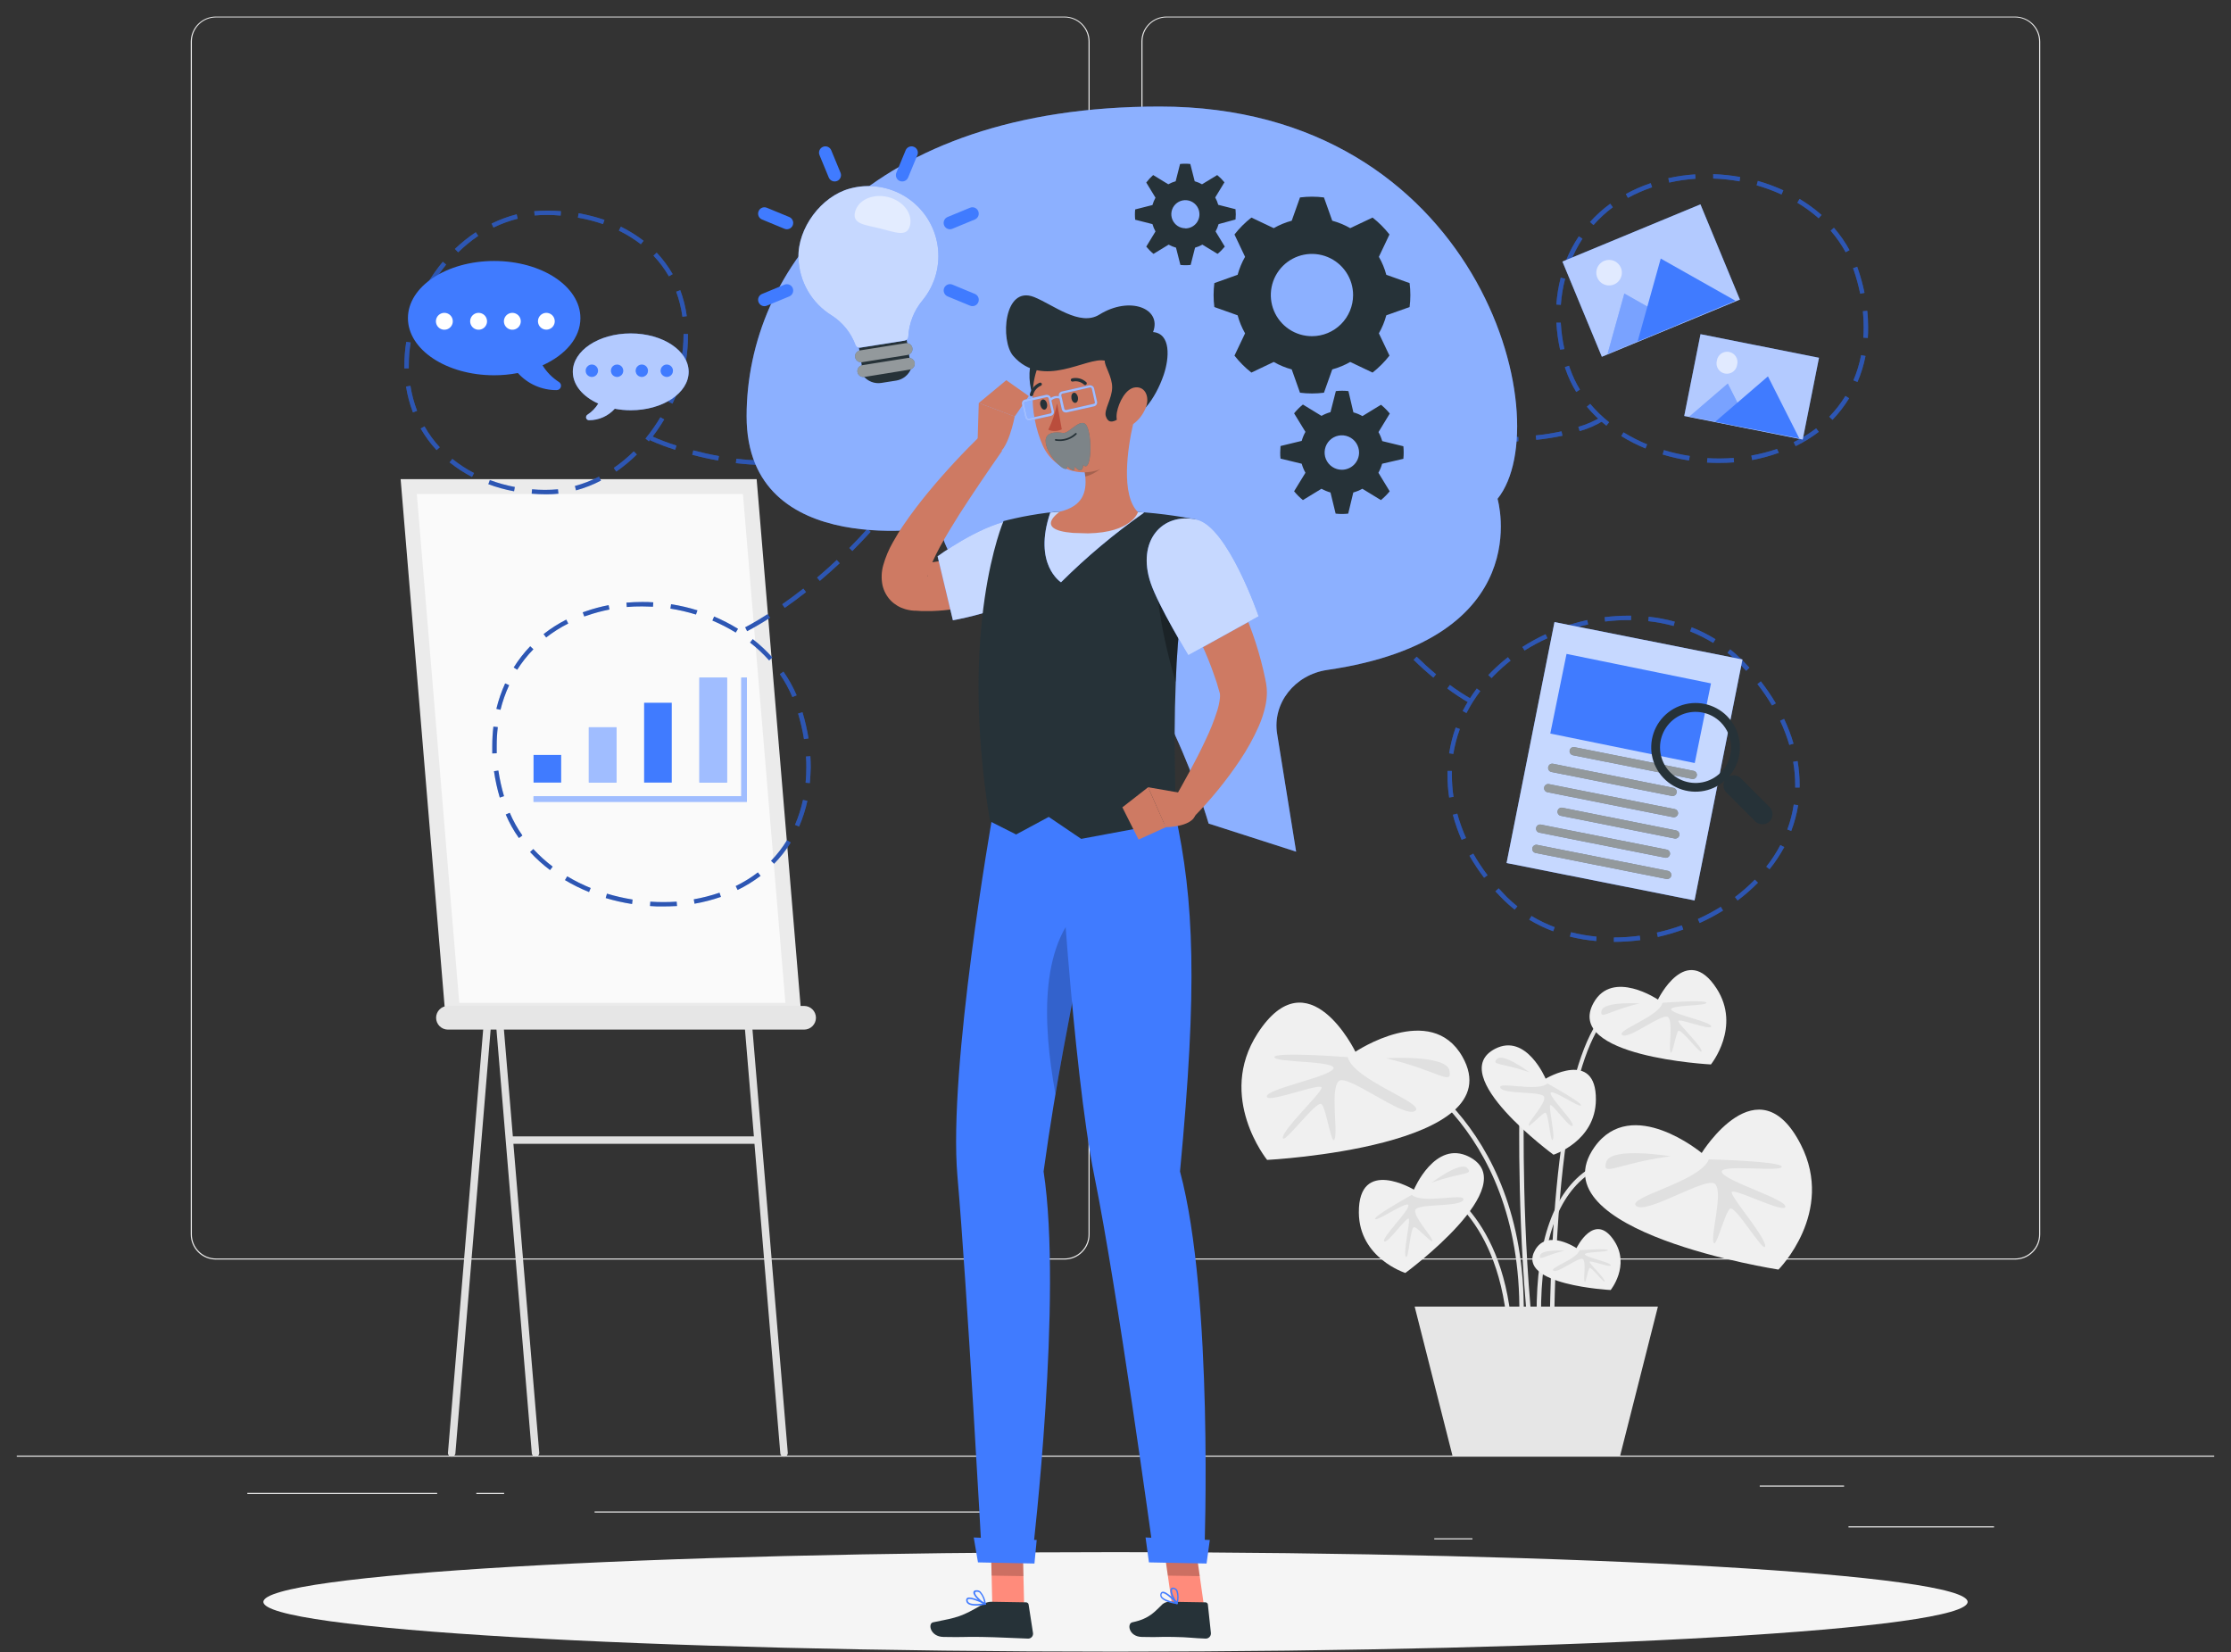 <svg width="131" height="97" viewBox="0 0 131 97" fill="none" xmlns="http://www.w3.org/2000/svg">
<rect x="0" y="0" width="131" height="97" fill="#333333" stroke="none"/>
<path d="M117.086 89.613H108.539V89.677H117.086V89.613Z" fill="#EBEBEB"/>
<path d="M86.459 90.315H84.217V90.379H86.459V90.315Z" fill="#EBEBEB"/>
<path d="M108.281 87.218H103.329V87.282H108.281V87.218Z" fill="#EBEBEB"/>
<path d="M25.669 87.651H14.523V87.716H25.669V87.651Z" fill="#EBEBEB"/>
<path d="M29.602 87.651H27.968V87.716H29.602V87.651Z" fill="#EBEBEB"/>
<path d="M59.087 88.74H34.913V88.805H59.087V88.74Z" fill="#EBEBEB"/>
<path d="M62.507 73.951H12.676C12.285 73.951 11.91 73.796 11.634 73.52C11.357 73.243 11.202 72.868 11.202 72.478V2.433C11.206 2.045 11.362 1.673 11.638 1.4C11.914 1.126 12.287 0.972 12.676 0.973H62.507C62.7 0.973 62.892 1.011 63.071 1.085C63.249 1.159 63.412 1.267 63.548 1.404C63.685 1.541 63.794 1.703 63.868 1.882C63.942 2.061 63.98 2.253 63.98 2.446V72.478C63.98 72.671 63.942 72.863 63.868 73.042C63.794 73.22 63.685 73.383 63.548 73.52C63.412 73.656 63.249 73.765 63.071 73.839C62.892 73.913 62.7 73.951 62.507 73.951ZM12.676 1.024C12.302 1.025 11.944 1.173 11.68 1.438C11.416 1.702 11.267 2.06 11.267 2.433V72.478C11.267 72.851 11.416 73.209 11.68 73.473C11.944 73.737 12.302 73.886 12.676 73.887H62.507C62.88 73.886 63.238 73.737 63.502 73.473C63.766 73.209 63.915 72.851 63.916 72.478V2.433C63.915 2.06 63.766 1.702 63.502 1.438C63.238 1.173 62.88 1.025 62.507 1.024H12.676Z" fill="#EBEBEB"/>
<path d="M118.324 73.951H68.493C68.103 73.951 67.728 73.796 67.452 73.52C67.175 73.243 67.02 72.868 67.02 72.478V2.433C67.023 2.045 67.18 1.673 67.456 1.4C67.732 1.126 68.105 0.972 68.493 0.973H118.324C118.715 0.973 119.09 1.128 119.366 1.404C119.643 1.68 119.798 2.055 119.798 2.446V72.478C119.798 72.868 119.643 73.243 119.366 73.52C119.09 73.796 118.715 73.951 118.324 73.951ZM68.493 1.024C68.12 1.025 67.762 1.173 67.498 1.438C67.234 1.702 67.085 2.06 67.085 2.433V72.478C67.085 72.851 67.234 73.209 67.498 73.473C67.762 73.737 68.12 73.886 68.493 73.887H118.324C118.698 73.886 119.056 73.737 119.32 73.473C119.584 73.209 119.733 72.851 119.733 72.478V2.433C119.733 2.06 119.584 1.702 119.32 1.438C119.056 1.173 118.698 1.025 118.324 1.024H68.493Z" fill="#EBEBEB"/>
<path d="M130.014 85.46H0.986V85.525H130.014V85.46Z" fill="#EBEBEB"/>
<path d="M26.502 85.525C26.445 85.52 26.391 85.492 26.354 85.447C26.317 85.403 26.299 85.346 26.304 85.288L30.691 32.569H31.129V33.005H31.093L26.74 85.324C26.735 85.382 26.707 85.435 26.662 85.473C26.618 85.511 26.56 85.529 26.502 85.525Z" fill="#E0E0E0"/>
<path d="M46.055 85.525C46.113 85.52 46.167 85.492 46.205 85.448C46.242 85.403 46.261 85.346 46.257 85.288L41.857 32.569H41.418V33.005H41.454L44.267 66.718H30.113L27.261 32.569H26.825V33.005H26.861L31.227 85.324C31.232 85.382 31.259 85.435 31.303 85.473C31.347 85.511 31.404 85.529 31.462 85.525C31.52 85.52 31.574 85.492 31.611 85.448C31.649 85.403 31.668 85.346 31.663 85.288L30.146 67.156H44.301L45.818 85.324C45.823 85.382 45.851 85.435 45.895 85.473C45.94 85.511 45.997 85.529 46.055 85.525Z" fill="#E0E0E0"/>
<path d="M47.067 59.755H26.162L23.524 28.131H44.429L47.067 59.755Z" fill="#EBEBEB"/>
<path d="M46.117 58.881L43.624 29.005H24.474L26.967 58.881H46.117Z" fill="#FAFAFA"/>
<path d="M47.219 60.45H26.299C26.115 60.449 25.939 60.376 25.809 60.245C25.68 60.115 25.607 59.939 25.607 59.755C25.607 59.572 25.68 59.396 25.809 59.266C25.939 59.135 26.115 59.062 26.299 59.061H47.219C47.403 59.062 47.579 59.135 47.708 59.266C47.838 59.396 47.911 59.572 47.911 59.755C47.911 59.939 47.838 60.115 47.708 60.245C47.579 60.376 47.403 60.449 47.219 60.45Z" fill="#E6E6E6"/>
<path d="M88.503 77.874C88.212 74.364 87.004 72.289 86.039 71.164C85.49 70.481 84.794 69.931 84.003 69.554L84.096 69.311C84.137 69.327 88.188 70.968 88.761 77.85L88.503 77.874Z" fill="#E6E6E6"/>
<path d="M89.471 77.187H89.213C89.347 65.709 81.414 62.287 81.334 62.253L81.432 62.014C81.515 62.047 89.605 65.536 89.471 77.187Z" fill="#E6E6E6"/>
<path d="M90.227 77.185C90.209 72.849 91.241 69.959 93.298 68.62C95.915 66.906 99.287 68.362 99.321 68.377L99.218 68.615C99.184 68.599 95.935 67.2 93.44 68.837C91.461 70.127 90.467 72.942 90.485 77.185H90.227Z" fill="#E6E6E6"/>
<path d="M89.848 79.094C89.073 72.622 89.213 65.348 89.215 65.275H89.474C89.474 65.348 89.337 72.604 90.106 79.058L89.848 79.094Z" fill="#E6E6E6"/>
<path d="M91.264 77.187H91.006C91.218 66.037 92.694 59.639 95.272 58.713C96.746 58.179 97.989 59.585 98.041 59.647L97.845 59.815C97.845 59.802 96.666 58.481 95.357 58.955C93.628 59.575 91.53 63.247 91.264 77.187Z" fill="#E6E6E6"/>
<path d="M99.92 67.693C99.92 67.693 103.246 62.305 105.744 67.208C107.77 71.187 104.428 74.54 104.428 74.54C104.428 74.54 90.103 72.325 93.628 67.342C95.814 64.274 99.92 67.693 99.92 67.693Z" fill="#F0F0F0"/>
<path d="M100.338 68.067C100.338 68.067 104.655 68.176 104.622 68.506C104.588 68.837 100.854 68.308 101.112 68.842C101.37 69.376 104.877 70.403 104.833 70.849C104.789 71.296 101.602 69.616 101.682 70.029C101.762 70.442 103.698 72.671 103.646 73.164C103.594 73.657 101.894 70.728 101.582 70.966C101.269 71.203 100.725 73.479 100.604 72.911C100.482 72.344 101.164 70.073 100.725 69.531C100.286 68.989 96.704 71.324 96.08 70.808C95.455 70.292 99.84 69.384 100.338 68.067Z" fill="#E0E0E0"/>
<path d="M98.095 67.889C98.095 67.889 94.591 67.304 94.315 68.222C94.039 69.141 94.986 68.292 98.095 67.889Z" fill="#E0E0E0"/>
<path d="M79.587 61.75C79.587 61.75 76.829 56.05 73.843 60.674C71.422 64.424 74.403 68.101 74.403 68.101C74.403 68.101 88.877 67.36 85.871 62.042C84.021 58.777 79.587 61.75 79.587 61.75Z" fill="#F0F0F0"/>
<path d="M79.136 62.068C79.136 62.068 74.831 61.732 74.831 62.068C74.831 62.403 78.602 62.266 78.287 62.759C77.972 63.252 74.382 63.926 74.382 64.375C74.382 64.824 77.722 63.477 77.6 63.882C77.479 64.287 75.324 66.305 75.324 66.798C75.324 67.291 77.316 64.555 77.6 64.824C77.884 65.092 78.196 67.404 78.374 66.857C78.552 66.31 78.116 63.98 78.599 63.482C79.082 62.984 82.413 65.678 83.087 65.229C83.76 64.78 79.494 63.438 79.136 62.068Z" fill="#E0E0E0"/>
<path d="M81.383 62.132C81.383 62.132 84.929 61.908 85.107 62.85C85.285 63.791 84.434 62.85 81.383 62.132Z" fill="#E0E0E0"/>
<path d="M97.352 58.687C97.352 58.687 99.006 55.265 100.797 58.039C102.25 60.29 100.462 62.496 100.462 62.496C100.462 62.496 91.778 62.052 93.582 58.86C94.692 56.896 97.352 58.687 97.352 58.687Z" fill="#F0F0F0"/>
<path d="M97.62 58.876C97.62 58.876 100.201 58.677 100.201 58.876C100.201 59.074 97.94 58.994 98.136 59.291C98.333 59.588 100.48 59.99 100.48 60.261C100.48 60.532 98.475 59.722 98.549 59.965C98.624 60.207 99.915 61.417 99.915 61.714C99.915 62.011 98.717 60.37 98.549 60.53C98.382 60.69 98.191 62.078 98.082 61.75C97.974 61.422 98.245 60.024 97.948 59.724C97.651 59.425 95.659 61.041 95.257 60.772C94.854 60.504 97.409 59.699 97.62 58.876Z" fill="#E0E0E0"/>
<path d="M96.273 58.914C96.273 58.914 94.147 58.78 94.039 59.345C93.93 59.91 94.444 59.345 96.273 58.914Z" fill="#E0E0E0"/>
<path d="M92.568 73.28C92.568 73.28 93.636 71.074 94.792 72.865C95.729 74.315 94.575 75.74 94.575 75.74C94.575 75.74 88.973 75.453 90.137 73.394C90.852 72.127 92.568 73.28 92.568 73.28Z" fill="#F0F0F0"/>
<path d="M92.743 73.404C92.743 73.404 94.41 73.275 94.41 73.404C94.41 73.533 92.95 73.479 93.071 73.662C93.192 73.845 94.583 74.114 94.583 74.287C94.583 74.46 93.293 73.938 93.337 74.096C93.381 74.253 94.219 75.032 94.219 75.223C94.219 75.414 93.445 74.356 93.337 74.449C93.228 74.542 93.107 75.451 93.037 75.236C92.968 75.022 93.141 74.124 92.95 73.93C92.759 73.737 91.474 74.779 91.213 74.607C90.952 74.434 92.596 73.933 92.743 73.404Z" fill="#E0E0E0"/>
<path d="M91.874 73.427C91.874 73.427 90.501 73.342 90.431 73.706C90.361 74.07 90.692 73.706 91.874 73.427Z" fill="#E0E0E0"/>
<path d="M83.022 69.846C83.022 69.846 79.76 67.9 79.789 71.2C79.812 73.879 82.519 74.738 82.519 74.738C82.519 74.738 89.528 69.595 86.269 67.92C84.263 66.891 83.022 69.846 83.022 69.846Z" fill="#F0F0F0"/>
<path d="M82.901 70.153C82.901 70.153 80.632 71.407 80.743 71.572C80.854 71.737 82.697 70.429 82.702 70.78C82.707 71.131 81.13 72.653 81.278 72.878C81.425 73.102 82.658 71.329 82.728 71.569C82.798 71.809 82.387 73.533 82.55 73.781C82.712 74.029 82.808 72 83.04 72.042C83.272 72.083 84.191 73.144 84.098 72.816C84.005 72.488 83.017 71.463 83.1 71.051C83.182 70.638 85.734 70.893 85.923 70.447C86.111 70 83.533 70.723 82.901 70.153Z" fill="#E0E0E0"/>
<path d="M84.049 69.445C84.049 69.445 85.752 68.155 86.152 68.578C86.552 69.002 85.814 68.8 84.049 69.445Z" fill="#E0E0E0"/>
<path d="M90.756 63.332C90.756 63.332 93.734 61.554 93.708 64.568C93.688 67.012 91.218 67.796 91.218 67.796C91.218 67.796 84.818 63.105 87.793 61.575C89.626 60.635 90.756 63.332 90.756 63.332Z" fill="#F0F0F0"/>
<path d="M90.867 63.613C90.867 63.613 92.932 64.757 92.836 64.904C92.741 65.051 91.053 63.871 91.048 64.181C91.043 64.491 92.483 65.889 92.338 66.096C92.194 66.302 91.079 64.679 91.014 64.901C90.95 65.123 91.326 66.695 91.177 66.919C91.027 67.144 90.939 65.293 90.73 65.332C90.521 65.371 89.677 66.336 89.763 66.029C89.848 65.722 90.751 64.793 90.676 64.416C90.601 64.039 88.271 64.274 88.096 63.866C87.92 63.459 90.292 64.135 90.867 63.613Z" fill="#E0E0E0"/>
<path d="M89.819 62.966C89.819 62.966 88.271 61.797 87.899 62.173C87.528 62.55 88.209 62.39 89.819 62.966Z" fill="#E0E0E0"/>
<path d="M83.066 76.712L85.293 85.492H95.125L97.35 76.712H83.066Z" fill="#E6E6E6"/>
<path d="M65.5 96.972C93.133 96.972 115.535 95.665 115.535 94.051C115.535 92.438 93.133 91.13 65.5 91.13C37.867 91.13 15.465 92.438 15.465 94.051C15.465 95.665 37.867 96.972 65.5 96.972Z" fill="#F5F5F5"/>
<path d="M94.764 55.299V55.041C95.272 55.041 95.78 55.006 96.284 54.938L96.317 55.196C95.802 55.264 95.283 55.299 94.764 55.299ZM93.731 55.25C93.21 55.203 92.692 55.117 92.183 54.992L92.248 54.734C92.739 54.857 93.24 54.943 93.744 54.992L93.731 55.25ZM97.344 55.012L97.287 54.754C97.784 54.643 98.274 54.502 98.753 54.331L98.838 54.574C98.349 54.752 97.848 54.898 97.339 55.012H97.344ZM91.2 54.677C90.711 54.495 90.24 54.267 89.793 53.998L89.928 53.779C90.361 54.039 90.817 54.259 91.29 54.437L91.2 54.677ZM99.801 54.194L99.695 53.959C100.158 53.748 100.607 53.508 101.04 53.242L101.174 53.461C100.731 53.735 100.27 53.98 99.796 54.194H99.801ZM88.937 53.405C88.716 53.231 88.505 53.044 88.305 52.847C88.134 52.679 87.966 52.504 87.806 52.331L87.997 52.156C88.155 52.328 88.317 52.499 88.485 52.672C88.679 52.863 88.883 53.044 89.097 53.214L88.937 53.405ZM102.031 52.873L101.876 52.667C102.281 52.362 102.663 52.027 103.019 51.665L103.04 51.645L103.223 51.828L103.202 51.846C102.836 52.217 102.443 52.56 102.025 52.873H102.031ZM87.143 51.534C86.829 51.123 86.541 50.692 86.284 50.243L86.508 50.117C86.759 50.559 87.04 50.983 87.347 51.387L87.143 51.534ZM103.917 51.046L103.713 50.886C104.027 50.489 104.303 50.064 104.539 49.616L104.769 49.735C104.52 50.194 104.231 50.629 103.904 51.036L103.917 51.046ZM85.825 49.307C85.614 48.831 85.442 48.339 85.308 47.836L85.567 47.769C85.702 48.258 85.874 48.737 86.083 49.201L85.825 49.307ZM105.192 48.791L104.949 48.7C105.125 48.227 105.251 47.736 105.326 47.237L105.584 47.276C105.5 47.791 105.365 48.295 105.179 48.783L105.192 48.791ZM85.092 46.824C85.027 46.393 84.994 45.957 84.994 45.521C84.994 45.436 84.994 45.351 84.994 45.263H85.252C85.252 45.346 85.252 45.428 85.252 45.521C85.253 45.944 85.285 46.367 85.347 46.785L85.092 46.824ZM105.669 46.236H105.411V46.099C105.411 45.639 105.371 45.179 105.292 44.726L105.551 44.682C105.63 45.15 105.671 45.624 105.672 46.099L105.669 46.236ZM85.35 44.267L85.092 44.228C85.172 43.712 85.3 43.205 85.476 42.713L85.719 42.801C85.546 43.274 85.418 43.762 85.337 44.259L85.35 44.267ZM105.065 43.735C104.922 43.249 104.742 42.775 104.526 42.316L104.758 42.208C104.982 42.677 105.167 43.164 105.313 43.663L105.065 43.735ZM86.121 41.872L85.886 41.746C86.123 41.281 86.401 40.838 86.715 40.422L86.919 40.577C86.612 40.981 86.341 41.412 86.109 41.864L86.121 41.872ZM104.051 41.42C103.792 40.984 103.505 40.564 103.192 40.164L103.393 40.004C103.714 40.415 104.008 40.846 104.273 41.294L104.051 41.42ZM87.579 39.813L87.391 39.637C87.44 39.583 87.492 39.532 87.543 39.477C87.857 39.16 88.191 38.862 88.542 38.587L88.699 38.788C88.358 39.058 88.033 39.349 87.727 39.658L87.579 39.813ZM102.534 39.387C102.376 39.217 102.214 39.046 102.046 38.871C101.851 38.679 101.647 38.498 101.434 38.326L101.594 38.125C101.815 38.301 102.026 38.488 102.227 38.685C102.397 38.853 102.565 39.026 102.722 39.201L102.534 39.387ZM89.528 38.203L89.388 37.986C89.826 37.706 90.282 37.456 90.754 37.237L90.862 37.472C90.397 37.682 89.947 37.924 89.515 38.195L89.528 38.203ZM100.596 37.748C100.164 37.484 99.711 37.257 99.241 37.07L99.334 36.83C99.819 37.02 100.287 37.255 100.73 37.529L100.596 37.748ZM91.788 37.077L91.703 36.835C92.193 36.661 92.692 36.518 93.2 36.406L93.254 36.664C92.757 36.771 92.268 36.909 91.788 37.077ZM98.273 36.752C97.784 36.619 97.285 36.524 96.782 36.468L96.81 36.21C97.327 36.266 97.839 36.363 98.34 36.499L98.273 36.752ZM94.25 36.494L94.217 36.236C94.681 36.179 95.148 36.149 95.615 36.148H95.773V36.406H95.621C95.164 36.406 94.708 36.433 94.255 36.489L94.25 36.494Z" fill="#407BFF"/>
<path d="M86.292 41.284C85.839 41.023 85.402 40.736 84.983 40.424L85.136 40.215C85.548 40.522 85.979 40.803 86.426 41.056L86.292 41.284ZM84.163 39.784C83.763 39.454 83.373 39.103 83.004 38.739L83.185 38.556C83.549 38.912 83.933 39.261 84.325 39.588L84.163 39.784ZM82.281 37.978C81.951 37.614 81.636 37.235 81.345 36.853L81.549 36.695C81.838 37.072 82.147 37.446 82.472 37.805L82.281 37.978Z" fill="#407BFF"/>
<g opacity="0.3">
<path d="M94.764 55.299V55.041C95.272 55.041 95.78 55.006 96.284 54.938L96.317 55.196C95.802 55.264 95.283 55.299 94.764 55.299ZM93.731 55.25C93.21 55.203 92.692 55.117 92.183 54.992L92.248 54.734C92.739 54.857 93.24 54.943 93.744 54.992L93.731 55.25ZM97.344 55.012L97.287 54.754C97.784 54.643 98.274 54.502 98.753 54.331L98.838 54.574C98.349 54.752 97.848 54.898 97.339 55.012H97.344ZM91.2 54.677C90.711 54.495 90.24 54.267 89.793 53.998L89.928 53.779C90.361 54.039 90.817 54.259 91.29 54.437L91.2 54.677ZM99.801 54.194L99.695 53.959C100.158 53.748 100.607 53.508 101.04 53.242L101.174 53.461C100.731 53.735 100.27 53.98 99.796 54.194H99.801ZM88.937 53.405C88.716 53.231 88.505 53.044 88.305 52.847C88.134 52.679 87.966 52.504 87.806 52.331L87.997 52.156C88.155 52.328 88.317 52.499 88.485 52.672C88.679 52.863 88.883 53.044 89.097 53.214L88.937 53.405ZM102.031 52.873L101.876 52.667C102.281 52.362 102.663 52.027 103.019 51.665L103.04 51.645L103.223 51.828L103.202 51.846C102.836 52.217 102.443 52.56 102.025 52.873H102.031ZM87.143 51.534C86.829 51.123 86.541 50.692 86.284 50.243L86.508 50.117C86.759 50.559 87.04 50.983 87.347 51.387L87.143 51.534ZM103.917 51.046L103.713 50.886C104.027 50.489 104.303 50.064 104.539 49.616L104.769 49.735C104.52 50.194 104.231 50.629 103.904 51.036L103.917 51.046ZM85.825 49.307C85.614 48.831 85.442 48.339 85.308 47.836L85.567 47.769C85.702 48.258 85.874 48.737 86.083 49.201L85.825 49.307ZM105.192 48.791L104.949 48.7C105.125 48.227 105.251 47.736 105.326 47.237L105.584 47.276C105.5 47.791 105.365 48.295 105.179 48.783L105.192 48.791ZM85.092 46.824C85.027 46.393 84.994 45.957 84.994 45.521C84.994 45.436 84.994 45.351 84.994 45.263H85.252C85.252 45.346 85.252 45.428 85.252 45.521C85.253 45.944 85.285 46.367 85.347 46.785L85.092 46.824ZM105.669 46.236H105.411V46.099C105.411 45.639 105.371 45.179 105.292 44.726L105.551 44.682C105.63 45.15 105.671 45.624 105.672 46.099L105.669 46.236ZM85.35 44.267L85.092 44.228C85.172 43.712 85.3 43.205 85.476 42.713L85.719 42.801C85.546 43.274 85.418 43.762 85.337 44.259L85.35 44.267ZM105.065 43.735C104.922 43.249 104.742 42.775 104.526 42.316L104.758 42.208C104.982 42.677 105.167 43.164 105.313 43.663L105.065 43.735ZM86.121 41.872L85.886 41.746C86.123 41.281 86.401 40.838 86.715 40.422L86.919 40.577C86.612 40.981 86.341 41.412 86.109 41.864L86.121 41.872ZM104.051 41.42C103.792 40.984 103.505 40.564 103.192 40.164L103.393 40.004C103.714 40.415 104.008 40.846 104.273 41.294L104.051 41.42ZM87.579 39.813L87.391 39.637C87.44 39.583 87.492 39.532 87.543 39.477C87.857 39.16 88.191 38.862 88.542 38.587L88.699 38.788C88.358 39.058 88.033 39.349 87.727 39.658L87.579 39.813ZM102.534 39.387C102.376 39.217 102.214 39.046 102.046 38.871C101.851 38.679 101.647 38.498 101.434 38.326L101.594 38.125C101.815 38.301 102.026 38.488 102.227 38.685C102.397 38.853 102.565 39.026 102.722 39.201L102.534 39.387ZM89.528 38.203L89.388 37.986C89.826 37.706 90.282 37.456 90.754 37.237L90.862 37.472C90.397 37.682 89.947 37.924 89.515 38.195L89.528 38.203ZM100.596 37.748C100.164 37.484 99.711 37.257 99.241 37.07L99.334 36.83C99.819 37.02 100.287 37.255 100.73 37.529L100.596 37.748ZM91.788 37.077L91.703 36.835C92.193 36.661 92.692 36.518 93.2 36.406L93.254 36.664C92.757 36.771 92.268 36.909 91.788 37.077ZM98.273 36.752C97.784 36.619 97.285 36.524 96.782 36.468L96.81 36.21C97.327 36.266 97.839 36.363 98.34 36.499L98.273 36.752ZM94.25 36.494L94.217 36.236C94.681 36.179 95.148 36.149 95.615 36.148H95.773V36.406H95.621C95.164 36.406 94.708 36.433 94.255 36.489L94.25 36.494Z" fill="black"/>
<path d="M86.292 41.284C85.839 41.023 85.402 40.736 84.983 40.424L85.136 40.215C85.548 40.522 85.979 40.803 86.426 41.056L86.292 41.284ZM84.163 39.784C83.763 39.454 83.373 39.103 83.004 38.739L83.185 38.556C83.549 38.912 83.933 39.261 84.325 39.588L84.163 39.784ZM82.281 37.978C81.951 37.614 81.636 37.235 81.345 36.853L81.549 36.695C81.838 37.072 82.147 37.446 82.472 37.805L82.281 37.978Z" fill="black"/>
</g>
<path d="M102.314 38.72L91.276 36.524L88.463 50.67L99.5 52.866L102.314 38.72Z" fill="#407BFF"/>
<path opacity="0.7" d="M102.314 38.72L91.276 36.524L88.463 50.67L99.5 52.866L102.314 38.72Z" fill="white"/>
<path d="M100.466 40.123L91.984 38.392L91.03 43.068L99.512 44.799L100.466 40.123Z" fill="#407BFF"/>
<path d="M99.442 45.258L92.452 43.867C92.389 43.855 92.324 43.867 92.271 43.903C92.218 43.938 92.181 43.993 92.168 44.055C92.161 44.087 92.161 44.119 92.167 44.15C92.174 44.182 92.186 44.212 92.204 44.238C92.221 44.265 92.244 44.288 92.271 44.305C92.297 44.323 92.327 44.336 92.359 44.342L99.35 45.733C99.381 45.739 99.413 45.739 99.444 45.733C99.475 45.727 99.505 45.714 99.531 45.697C99.558 45.679 99.58 45.656 99.598 45.629C99.615 45.603 99.627 45.573 99.633 45.542C99.64 45.51 99.64 45.478 99.634 45.447C99.627 45.416 99.615 45.386 99.597 45.36C99.579 45.333 99.557 45.311 99.53 45.293C99.504 45.276 99.474 45.264 99.442 45.258Z" fill="#263238"/>
<path d="M91.097 45.325L98.162 46.731C98.194 46.738 98.226 46.738 98.257 46.732C98.289 46.725 98.319 46.713 98.345 46.695C98.372 46.678 98.395 46.655 98.413 46.628C98.43 46.602 98.443 46.572 98.449 46.54C98.455 46.509 98.455 46.477 98.449 46.446C98.443 46.414 98.431 46.385 98.413 46.358C98.395 46.332 98.372 46.309 98.346 46.292C98.319 46.274 98.289 46.262 98.258 46.256L91.192 44.842C91.161 44.836 91.129 44.836 91.098 44.842C91.066 44.848 91.037 44.861 91.01 44.878C90.984 44.896 90.961 44.919 90.944 44.946C90.926 44.972 90.914 45.002 90.908 45.033C90.901 45.065 90.9 45.097 90.906 45.129C90.912 45.161 90.924 45.191 90.941 45.219C90.959 45.246 90.981 45.269 91.008 45.288C91.035 45.306 91.065 45.318 91.097 45.325Z" fill="#263238"/>
<path d="M98.338 47.505L90.955 46.037C90.892 46.025 90.827 46.038 90.773 46.074C90.72 46.11 90.683 46.165 90.671 46.228C90.665 46.259 90.665 46.291 90.671 46.323C90.677 46.354 90.689 46.383 90.707 46.41C90.725 46.436 90.748 46.459 90.774 46.477C90.801 46.494 90.831 46.506 90.862 46.512L98.242 47.98C98.305 47.989 98.369 47.975 98.421 47.941C98.474 47.906 98.512 47.853 98.529 47.792C98.535 47.761 98.535 47.728 98.529 47.697C98.523 47.665 98.511 47.636 98.493 47.609C98.475 47.582 98.452 47.559 98.426 47.542C98.399 47.524 98.369 47.512 98.338 47.505Z" fill="#263238"/>
<path d="M98.418 48.757L91.742 47.423C91.679 47.411 91.614 47.424 91.561 47.46C91.507 47.495 91.47 47.551 91.458 47.614C91.452 47.645 91.451 47.677 91.458 47.708C91.464 47.74 91.476 47.769 91.494 47.796C91.512 47.822 91.535 47.845 91.561 47.862C91.588 47.88 91.618 47.892 91.649 47.898L98.325 49.229C98.388 49.241 98.453 49.228 98.506 49.192C98.559 49.157 98.596 49.101 98.609 49.038C98.615 49.007 98.615 48.975 98.608 48.944C98.602 48.913 98.589 48.884 98.572 48.858C98.554 48.832 98.531 48.809 98.505 48.792C98.478 48.775 98.449 48.763 98.418 48.757Z" fill="#263238"/>
<path d="M90.39 48.889L97.77 50.357C97.802 50.363 97.834 50.364 97.865 50.357C97.897 50.351 97.927 50.339 97.953 50.321C97.98 50.303 98.003 50.281 98.02 50.254C98.038 50.227 98.05 50.197 98.057 50.166C98.063 50.135 98.063 50.103 98.057 50.071C98.051 50.04 98.038 50.011 98.021 49.984C98.003 49.958 97.98 49.935 97.953 49.917C97.927 49.9 97.897 49.888 97.866 49.882L90.483 48.414C90.42 48.402 90.355 48.414 90.302 48.45C90.249 48.485 90.212 48.54 90.199 48.602C90.192 48.633 90.192 48.666 90.198 48.697C90.204 48.729 90.217 48.758 90.235 48.785C90.252 48.812 90.275 48.835 90.302 48.852C90.328 48.87 90.358 48.882 90.39 48.889Z" fill="#263238"/>
<path d="M98.136 51.418C98.145 51.355 98.131 51.291 98.096 51.238C98.061 51.185 98.007 51.147 97.946 51.131L90.248 49.601C90.186 49.592 90.124 49.607 90.074 49.643C90.023 49.679 89.988 49.733 89.976 49.793C89.964 49.854 89.975 49.917 90.008 49.969C90.041 50.022 90.092 50.06 90.152 50.076L97.85 51.606C97.913 51.615 97.976 51.601 98.029 51.566C98.082 51.532 98.12 51.479 98.136 51.418Z" fill="#263238"/>
<g opacity="0.5">
<path d="M99.442 45.258L92.451 43.867C92.389 43.855 92.324 43.867 92.271 43.903C92.218 43.938 92.181 43.993 92.168 44.055C92.161 44.087 92.161 44.119 92.167 44.15C92.173 44.182 92.186 44.212 92.204 44.238C92.221 44.265 92.244 44.288 92.271 44.305C92.297 44.323 92.327 44.336 92.359 44.342L99.349 45.733C99.38 45.739 99.413 45.739 99.444 45.733C99.475 45.727 99.505 45.714 99.531 45.697C99.558 45.679 99.58 45.656 99.598 45.629C99.615 45.603 99.627 45.573 99.633 45.542C99.64 45.51 99.64 45.478 99.633 45.447C99.627 45.416 99.615 45.386 99.597 45.36C99.579 45.333 99.557 45.311 99.53 45.293C99.503 45.276 99.474 45.264 99.442 45.258Z" fill="white"/>
<path d="M91.097 45.325L98.162 46.731C98.194 46.738 98.226 46.738 98.257 46.732C98.289 46.725 98.319 46.713 98.345 46.695C98.372 46.678 98.395 46.655 98.413 46.628C98.43 46.602 98.443 46.572 98.449 46.54C98.455 46.509 98.455 46.477 98.449 46.446C98.443 46.414 98.431 46.385 98.413 46.358C98.395 46.332 98.372 46.309 98.346 46.292C98.319 46.274 98.289 46.262 98.258 46.256L91.192 44.842C91.161 44.836 91.129 44.836 91.098 44.842C91.066 44.848 91.037 44.861 91.01 44.878C90.984 44.896 90.961 44.919 90.944 44.946C90.926 44.972 90.914 45.002 90.908 45.033C90.901 45.065 90.9 45.097 90.906 45.129C90.912 45.161 90.924 45.191 90.941 45.219C90.959 45.246 90.981 45.269 91.008 45.288C91.035 45.306 91.065 45.318 91.097 45.325Z" fill="white"/>
<path d="M98.338 47.505L90.955 46.037C90.892 46.025 90.827 46.038 90.773 46.074C90.72 46.11 90.683 46.165 90.671 46.228C90.665 46.259 90.665 46.291 90.671 46.323C90.677 46.354 90.689 46.383 90.707 46.41C90.725 46.436 90.748 46.459 90.774 46.477C90.801 46.494 90.831 46.506 90.862 46.512L98.242 47.98C98.305 47.989 98.369 47.975 98.421 47.941C98.474 47.906 98.512 47.853 98.529 47.792C98.535 47.761 98.535 47.728 98.529 47.697C98.523 47.665 98.511 47.636 98.493 47.609C98.475 47.582 98.452 47.559 98.426 47.542C98.399 47.524 98.369 47.512 98.338 47.505Z" fill="white"/>
<path d="M98.418 48.757L91.742 47.423C91.679 47.411 91.614 47.424 91.561 47.46C91.507 47.495 91.47 47.551 91.458 47.614C91.452 47.645 91.451 47.677 91.458 47.708C91.464 47.74 91.476 47.769 91.494 47.796C91.512 47.822 91.535 47.845 91.561 47.862C91.588 47.88 91.618 47.892 91.649 47.898L98.325 49.229C98.388 49.241 98.453 49.228 98.506 49.192C98.559 49.157 98.596 49.101 98.609 49.038C98.615 49.007 98.615 48.975 98.608 48.944C98.602 48.913 98.589 48.884 98.572 48.858C98.554 48.832 98.531 48.809 98.505 48.792C98.478 48.775 98.449 48.763 98.418 48.757Z" fill="white"/>
<path d="M90.39 48.889L97.77 50.357C97.802 50.363 97.834 50.364 97.865 50.357C97.897 50.351 97.927 50.339 97.953 50.321C97.98 50.303 98.003 50.281 98.02 50.254C98.038 50.227 98.05 50.197 98.057 50.166C98.063 50.135 98.063 50.103 98.057 50.071C98.051 50.04 98.038 50.011 98.021 49.984C98.003 49.958 97.98 49.935 97.953 49.917C97.927 49.9 97.897 49.888 97.866 49.882L90.483 48.414C90.42 48.402 90.355 48.414 90.302 48.45C90.249 48.485 90.212 48.54 90.199 48.602C90.192 48.633 90.192 48.666 90.198 48.697C90.204 48.729 90.217 48.758 90.235 48.785C90.252 48.812 90.275 48.835 90.302 48.852C90.328 48.87 90.358 48.882 90.39 48.889Z" fill="white"/>
<path d="M98.136 51.418C98.145 51.355 98.131 51.291 98.096 51.238C98.061 51.185 98.007 51.147 97.946 51.131L90.248 49.601C90.186 49.592 90.124 49.607 90.074 49.643C90.023 49.679 89.988 49.733 89.976 49.793C89.964 49.854 89.975 49.917 90.008 49.969C90.041 50.022 90.092 50.06 90.152 50.076L97.85 51.606C97.913 51.615 97.976 51.601 98.029 51.566C98.082 51.532 98.12 51.479 98.136 51.418Z" fill="white"/>
</g>
<path d="M101.404 42.04C101.046 41.681 100.591 41.434 100.095 41.33C99.599 41.226 99.084 41.269 98.612 41.454C98.14 41.638 97.732 41.956 97.438 42.369C97.144 42.782 96.978 43.272 96.958 43.778C96.939 44.285 97.067 44.786 97.328 45.22C97.589 45.654 97.971 46.003 98.428 46.223C98.884 46.444 99.395 46.526 99.897 46.46C100.4 46.395 100.872 46.184 101.256 45.854C101.203 45.964 101.185 46.088 101.205 46.209C101.226 46.33 101.283 46.441 101.37 46.527L103.083 48.241C103.196 48.345 103.345 48.401 103.498 48.398C103.651 48.395 103.797 48.333 103.905 48.224C104.014 48.116 104.076 47.97 104.079 47.816C104.082 47.663 104.026 47.515 103.922 47.402L102.209 45.689C102.121 45.603 102.01 45.547 101.889 45.527C101.769 45.507 101.645 45.525 101.535 45.578C101.962 45.08 102.186 44.439 102.161 43.783C102.137 43.127 101.866 42.505 101.404 42.04ZM101.037 45.358C100.745 45.65 100.373 45.849 99.968 45.93C99.563 46.01 99.143 45.969 98.762 45.811C98.38 45.653 98.054 45.386 97.825 45.042C97.596 44.699 97.473 44.295 97.473 43.882C97.473 43.469 97.596 43.066 97.825 42.722C98.054 42.379 98.38 42.111 98.762 41.953C99.143 41.795 99.563 41.754 99.968 41.835C100.373 41.915 100.745 42.114 101.037 42.406C101.429 42.798 101.648 43.329 101.648 43.882C101.648 44.436 101.429 44.967 101.037 45.358Z" fill="#263238"/>
<path d="M100.947 27.178C100.712 27.178 100.472 27.178 100.235 27.158L100.25 26.9C100.766 26.931 101.283 26.927 101.798 26.887L101.819 27.145C101.538 27.168 101.241 27.178 100.947 27.178ZM99.177 27.036C98.653 26.956 98.135 26.839 97.628 26.685L97.703 26.427C98.2 26.579 98.707 26.693 99.22 26.77L99.177 27.036ZM102.882 27.005L102.836 26.747C103.347 26.656 103.851 26.526 104.343 26.358L104.451 26.593H104.425C103.923 26.773 103.407 26.913 102.882 27.011V27.005ZM96.619 26.329C96.126 26.126 95.651 25.884 95.197 25.604L95.331 25.385C95.774 25.656 96.237 25.891 96.717 26.089L96.619 26.329ZM105.434 26.19L105.321 25.96C105.786 25.735 106.228 25.463 106.64 25.15L106.797 25.354C106.372 25.679 105.915 25.961 105.434 26.195V26.19ZM94.322 24.992C93.904 24.66 93.52 24.287 93.177 23.878L93.373 23.712C93.707 24.108 94.079 24.47 94.485 24.791L94.322 24.992ZM107.597 24.647L107.411 24.466C107.771 24.096 108.089 23.688 108.358 23.248L108.578 23.382C108.298 23.84 107.97 24.266 107.597 24.652V24.647ZM92.552 23.011C92.299 22.596 92.092 22.156 91.933 21.697L91.886 21.555L92.129 21.473L92.178 21.614C92.33 22.055 92.529 22.478 92.772 22.876L92.552 23.011ZM109.068 22.43L108.83 22.329C109.032 21.854 109.183 21.358 109.282 20.851L109.54 20.9C109.437 21.427 109.278 21.942 109.065 22.435L109.068 22.43ZM91.605 20.528C91.49 20.008 91.418 19.479 91.388 18.946H91.646C91.675 19.467 91.746 19.985 91.858 20.495L91.605 20.528ZM109.669 19.842L109.411 19.824C109.424 19.62 109.432 19.413 109.432 19.207C109.432 18.9 109.416 18.585 109.385 18.273L109.643 18.247C109.676 18.566 109.693 18.886 109.692 19.207C109.695 19.424 109.687 19.638 109.674 19.847L109.669 19.842ZM91.644 17.898L91.386 17.88C91.423 17.347 91.509 16.819 91.644 16.301L91.902 16.366C91.77 16.869 91.685 17.384 91.649 17.904L91.644 17.898ZM109.228 17.246C109.132 16.773 109.004 16.308 108.846 15.852L108.807 15.749L109.05 15.659L109.088 15.767C109.25 16.234 109.381 16.71 109.481 17.194L109.228 17.246ZM92.196 15.385L91.956 15.287C92.157 14.792 92.408 14.319 92.704 13.875L92.919 14.017C92.636 14.45 92.4 14.909 92.212 15.39L92.196 15.385ZM108.374 14.81C108.125 14.357 107.83 13.932 107.491 13.543L107.685 13.372C108.037 13.776 108.344 14.216 108.601 14.686L108.374 14.81ZM93.553 13.204L93.362 13.031C93.721 12.635 94.118 12.276 94.549 11.961L94.702 12.167C94.29 12.475 93.91 12.825 93.569 13.21L93.553 13.204ZM106.789 12.815C106.4 12.473 105.98 12.167 105.535 11.901L105.669 11.679C106.126 11.954 106.558 12.27 106.96 12.621L106.789 12.815ZM95.59 11.617L95.466 11.393C95.914 11.146 96.383 10.939 96.867 10.774L96.926 10.753L97.009 10.995L96.952 11.016C96.482 11.178 96.026 11.379 95.59 11.617ZM104.606 11.419C104.134 11.202 103.645 11.022 103.145 10.879L103.218 10.621C103.73 10.767 104.23 10.952 104.714 11.174L104.606 11.419ZM98.015 10.719L97.961 10.461C98.481 10.346 99.009 10.271 99.54 10.237L99.556 10.495C99.037 10.529 98.522 10.604 98.015 10.719ZM102.144 10.647C101.633 10.555 101.115 10.499 100.596 10.482V10.224C101.127 10.242 101.657 10.298 102.18 10.392L102.144 10.647Z" fill="#407BFF"/>
<path d="M88.124 25.929H87.608V25.671C88.15 25.671 88.656 25.671 89.156 25.653V25.911C88.831 25.919 88.48 25.929 88.124 25.929ZM90.204 25.823L90.175 25.565C90.684 25.512 91.19 25.432 91.69 25.325L91.745 25.583C91.236 25.69 90.721 25.771 90.204 25.823ZM92.753 25.307L92.676 25.062C93.161 24.924 93.624 24.721 94.054 24.458L94.204 24.667C93.754 24.951 93.265 25.168 92.753 25.312V25.307Z" fill="#407BFF"/>
<g opacity="0.3">
<path d="M100.947 27.178C100.712 27.178 100.472 27.178 100.235 27.158L100.25 26.9C100.766 26.931 101.283 26.927 101.798 26.887L101.819 27.145C101.538 27.168 101.241 27.178 100.947 27.178ZM99.177 27.036C98.653 26.956 98.135 26.839 97.628 26.685L97.703 26.427C98.2 26.579 98.707 26.693 99.22 26.77L99.177 27.036ZM102.882 27.005L102.836 26.747C103.347 26.656 103.851 26.526 104.343 26.358L104.451 26.593H104.425C103.923 26.773 103.407 26.913 102.882 27.011V27.005ZM96.619 26.329C96.126 26.126 95.651 25.884 95.197 25.604L95.331 25.385C95.774 25.656 96.237 25.891 96.717 26.089L96.619 26.329ZM105.434 26.19L105.321 25.96C105.786 25.735 106.228 25.463 106.64 25.15L106.797 25.354C106.372 25.679 105.915 25.961 105.434 26.195V26.19ZM94.322 24.992C93.904 24.66 93.52 24.287 93.177 23.878L93.373 23.712C93.707 24.108 94.079 24.47 94.485 24.791L94.322 24.992ZM107.597 24.647L107.411 24.466C107.771 24.096 108.089 23.688 108.358 23.248L108.578 23.382C108.298 23.84 107.97 24.266 107.597 24.652V24.647ZM92.552 23.011C92.299 22.596 92.092 22.156 91.933 21.697L91.886 21.555L92.129 21.473L92.178 21.614C92.33 22.055 92.529 22.478 92.772 22.876L92.552 23.011ZM109.068 22.43L108.83 22.329C109.032 21.854 109.183 21.358 109.282 20.851L109.54 20.9C109.437 21.427 109.278 21.942 109.065 22.435L109.068 22.43ZM91.605 20.528C91.49 20.008 91.418 19.479 91.388 18.946H91.646C91.675 19.467 91.746 19.985 91.858 20.495L91.605 20.528ZM109.669 19.842L109.411 19.824C109.424 19.62 109.432 19.413 109.432 19.207C109.432 18.9 109.416 18.585 109.385 18.273L109.643 18.247C109.676 18.566 109.693 18.886 109.692 19.207C109.695 19.424 109.687 19.638 109.674 19.847L109.669 19.842ZM91.644 17.898L91.386 17.88C91.423 17.347 91.509 16.819 91.644 16.301L91.902 16.366C91.77 16.869 91.685 17.384 91.649 17.904L91.644 17.898ZM109.228 17.246C109.132 16.773 109.004 16.308 108.846 15.852L108.807 15.749L109.05 15.659L109.088 15.767C109.25 16.234 109.381 16.71 109.481 17.194L109.228 17.246ZM92.196 15.385L91.956 15.287C92.157 14.792 92.408 14.319 92.704 13.875L92.919 14.017C92.636 14.45 92.4 14.909 92.212 15.39L92.196 15.385ZM108.374 14.81C108.125 14.357 107.83 13.932 107.491 13.543L107.685 13.372C108.037 13.776 108.344 14.216 108.601 14.686L108.374 14.81ZM93.553 13.204L93.362 13.031C93.721 12.635 94.118 12.276 94.549 11.961L94.702 12.167C94.29 12.475 93.91 12.825 93.569 13.21L93.553 13.204ZM106.789 12.815C106.4 12.473 105.98 12.167 105.535 11.901L105.669 11.679C106.126 11.954 106.558 12.27 106.96 12.621L106.789 12.815ZM95.59 11.617L95.466 11.393C95.914 11.146 96.383 10.939 96.867 10.774L96.926 10.753L97.009 10.995L96.952 11.016C96.482 11.178 96.026 11.379 95.59 11.617ZM104.606 11.419C104.134 11.202 103.645 11.022 103.145 10.879L103.218 10.621C103.73 10.767 104.23 10.952 104.714 11.174L104.606 11.419ZM98.015 10.719L97.961 10.461C98.481 10.346 99.009 10.271 99.54 10.237L99.556 10.495C99.037 10.529 98.522 10.604 98.015 10.719ZM102.144 10.647C101.633 10.555 101.115 10.499 100.596 10.482V10.224C101.127 10.242 101.657 10.298 102.18 10.392L102.144 10.647Z" fill="black"/>
<path d="M88.124 25.929H87.608V25.671C88.15 25.671 88.656 25.671 89.156 25.653V25.911C88.831 25.919 88.48 25.929 88.124 25.929ZM90.204 25.823L90.175 25.565C90.684 25.512 91.19 25.432 91.69 25.325L91.745 25.583C91.236 25.69 90.721 25.771 90.204 25.823ZM92.753 25.307L92.676 25.062C93.161 24.924 93.624 24.721 94.054 24.458L94.204 24.667C93.754 24.951 93.265 25.168 92.753 25.312V25.307Z" fill="black"/>
</g>
<path d="M99.846 11.998L91.742 15.355L94.058 20.946L102.162 17.589L99.846 11.998Z" fill="#407BFF"/>
<path opacity="0.6" d="M99.846 11.998L91.742 15.355L94.058 20.946L102.162 17.589L99.846 11.998Z" fill="white"/>
<path d="M94.392 20.776L95.378 17.235L98.578 19.042L94.392 20.776Z" fill="#407BFF"/>
<path opacity="0.3" d="M94.392 20.776L95.378 17.235L98.578 19.042L94.392 20.776Z" fill="white"/>
<path d="M96.16 20.043L97.515 15.181L101.909 17.661L96.16 20.043Z" fill="#407BFF"/>
<path opacity="0.6" d="M95.177 15.723C95.233 15.86 95.248 16.011 95.219 16.157C95.189 16.303 95.118 16.436 95.013 16.541C94.907 16.646 94.774 16.718 94.628 16.746C94.482 16.775 94.331 16.76 94.194 16.703C94.057 16.646 93.94 16.549 93.857 16.426C93.775 16.302 93.731 16.157 93.731 16.009C93.732 15.86 93.776 15.715 93.859 15.591C93.941 15.468 94.059 15.372 94.196 15.315C94.287 15.277 94.385 15.258 94.484 15.258C94.582 15.258 94.68 15.277 94.771 15.315C94.862 15.353 94.945 15.409 95.015 15.479C95.084 15.549 95.139 15.632 95.177 15.723Z" fill="white"/>
<path d="M106.808 21.005L99.851 19.621L98.895 24.423L105.853 25.806L106.808 21.005Z" fill="#407BFF"/>
<path opacity="0.6" d="M106.808 21.005L99.851 19.621L98.895 24.423L105.853 25.806L106.808 21.005Z" fill="white"/>
<path d="M99.197 24.458L101.453 22.52L102.792 25.173L99.197 24.458Z" fill="#407BFF"/>
<path opacity="0.3" d="M99.197 24.458L101.453 22.52L102.792 25.173L99.197 24.458Z" fill="white"/>
<path d="M100.717 24.76L103.811 22.097L105.651 25.741L100.717 24.76Z" fill="#407BFF"/>
<path opacity="0.6" d="M102.002 21.416C101.991 21.498 101.963 21.578 101.92 21.649C101.877 21.72 101.82 21.782 101.753 21.83C101.685 21.878 101.608 21.913 101.527 21.93C101.445 21.948 101.361 21.948 101.28 21.932C101.198 21.916 101.121 21.883 101.052 21.835C100.984 21.788 100.926 21.727 100.882 21.657C100.838 21.586 100.809 21.507 100.796 21.425C100.784 21.343 100.789 21.259 100.81 21.178C100.821 21.096 100.849 21.017 100.892 20.945C100.935 20.874 100.992 20.812 101.06 20.764C101.127 20.716 101.204 20.682 101.286 20.664C101.367 20.647 101.451 20.646 101.533 20.662C101.614 20.679 101.692 20.711 101.76 20.759C101.828 20.806 101.886 20.867 101.93 20.938C101.974 21.008 102.004 21.087 102.016 21.169C102.028 21.252 102.024 21.335 102.002 21.416Z" fill="white"/>
<path d="M38.92 53.219C38.662 53.219 38.419 53.219 38.167 53.196L38.185 52.938C38.7 52.973 39.218 52.973 39.733 52.938L39.754 53.196C39.465 53.209 39.178 53.219 38.92 53.219ZM37.114 53.077C36.59 52.996 36.073 52.879 35.565 52.726L35.64 52.468C36.133 52.617 36.636 52.732 37.145 52.814L37.114 53.077ZM40.781 53.059L40.737 52.801C41.243 52.712 41.742 52.584 42.228 52.419H42.252L42.334 52.664H42.314C41.814 52.836 41.301 52.968 40.781 53.059ZM34.587 52.375C34.099 52.177 33.626 51.942 33.173 51.673L33.305 51.451C33.748 51.713 34.209 51.943 34.685 52.138L34.587 52.375ZM43.312 52.254L43.199 52.022C43.66 51.799 44.096 51.531 44.502 51.219L44.659 51.423C44.237 51.744 43.784 52.023 43.307 52.254H43.312ZM32.298 51.085C31.876 50.767 31.483 50.412 31.124 50.024L31.315 49.849C31.663 50.226 32.044 50.572 32.453 50.881L32.298 51.085ZM45.459 50.718L45.273 50.54C45.629 50.173 45.943 49.768 46.21 49.333L46.432 49.467C46.151 49.919 45.821 50.338 45.449 50.718H45.459ZM30.469 49.203C30.162 48.771 29.903 48.308 29.695 47.82L29.932 47.72C30.132 48.189 30.381 48.636 30.675 49.054L30.469 49.203ZM46.92 48.53L46.682 48.427C46.885 47.956 47.041 47.467 47.15 46.966L47.408 47.02C47.294 47.538 47.131 48.044 46.92 48.53ZM29.346 46.827C29.195 46.319 29.082 45.802 29.006 45.278L29.264 45.24C29.338 45.748 29.45 46.251 29.596 46.744L29.346 46.827ZM47.562 45.978L47.304 45.955C47.333 45.663 47.346 45.364 47.346 45.064C47.346 44.847 47.346 44.631 47.325 44.416L47.583 44.398C47.596 44.62 47.604 44.842 47.604 45.064C47.593 45.371 47.581 45.678 47.552 45.978H47.562ZM28.905 44.236C28.905 44.086 28.905 43.937 28.905 43.787C28.905 43.41 28.927 43.033 28.972 42.659L29.23 42.688C29.186 43.052 29.165 43.419 29.166 43.787C29.166 43.931 29.166 44.078 29.166 44.225L28.905 44.236ZM47.209 43.395C47.127 42.887 47.011 42.385 46.863 41.893L47.121 41.818C47.272 42.322 47.39 42.834 47.475 43.353L47.209 43.395ZM29.403 41.678L29.145 41.619C29.269 41.105 29.442 40.604 29.661 40.122L29.896 40.228C29.68 40.694 29.509 41.18 29.387 41.678H29.403ZM46.528 40.925C46.328 40.454 46.081 40.003 45.792 39.581L46.004 39.433C46.309 39.869 46.568 40.335 46.778 40.824L46.528 40.925ZM30.381 39.328L30.162 39.191C30.442 38.742 30.768 38.324 31.134 37.942L31.32 38.12C30.961 38.488 30.641 38.893 30.366 39.328H30.381ZM45.163 38.775C44.821 38.392 44.445 38.041 44.04 37.725L44.2 37.524C44.616 37.848 45.002 38.209 45.353 38.602L45.163 38.775ZM32.076 37.434L31.916 37.23C32.332 36.903 32.779 36.618 33.251 36.378L33.367 36.608C32.906 36.84 32.468 37.117 32.061 37.434H32.076ZM43.199 37.139C42.762 36.869 42.304 36.634 41.831 36.435L41.932 36.197C42.418 36.401 42.887 36.643 43.336 36.92L43.199 37.139ZM34.306 36.195L34.216 35.952L34.409 35.885C34.843 35.734 35.287 35.615 35.738 35.529L35.787 35.787C35.35 35.872 34.918 35.987 34.497 36.133L34.306 36.195ZM40.866 36.081C40.374 35.929 39.872 35.812 39.364 35.733L39.405 35.475C39.929 35.556 40.447 35.676 40.954 35.834L40.866 36.081ZM36.804 35.64L36.781 35.382C37.085 35.356 37.395 35.343 37.702 35.343C37.929 35.343 38.141 35.343 38.36 35.364L38.342 35.622C38.13 35.622 37.916 35.601 37.702 35.604C37.387 35.601 37.085 35.614 36.789 35.64H36.804Z" fill="#407BFF"/>
<path d="M43.87 37.059L43.754 36.83C43.754 36.83 44.27 36.572 45.077 36.055L45.217 36.272C44.394 36.794 43.89 37.049 43.87 37.059ZM46.079 35.689L45.931 35.477C46.344 35.188 46.763 34.879 47.17 34.559L47.328 34.763C46.92 35.085 46.497 35.397 46.079 35.689ZM48.143 34.11L47.978 33.911C48.37 33.583 48.752 33.237 49.132 32.879L49.307 33.067C48.92 33.428 48.528 33.777 48.133 34.11H48.143ZM50.053 32.355L49.87 32.174C50.233 31.808 50.59 31.431 50.93 31.052L51.121 31.225C50.77 31.607 50.409 31.988 50.042 32.355H50.053Z" fill="#407BFF"/>
<g opacity="0.3">
<path d="M38.92 53.219C38.662 53.219 38.419 53.219 38.167 53.196L38.185 52.938C38.7 52.973 39.218 52.973 39.733 52.938L39.754 53.196C39.465 53.209 39.178 53.219 38.92 53.219ZM37.114 53.077C36.59 52.996 36.073 52.879 35.565 52.726L35.64 52.468C36.133 52.617 36.636 52.732 37.145 52.814L37.114 53.077ZM40.781 53.059L40.737 52.801C41.243 52.712 41.742 52.584 42.228 52.419H42.252L42.334 52.664H42.314C41.814 52.836 41.301 52.968 40.781 53.059ZM34.587 52.375C34.099 52.177 33.626 51.942 33.173 51.673L33.305 51.451C33.748 51.713 34.209 51.943 34.685 52.138L34.587 52.375ZM43.312 52.254L43.199 52.022C43.66 51.799 44.096 51.531 44.502 51.219L44.659 51.423C44.237 51.744 43.784 52.023 43.307 52.254H43.312ZM32.298 51.085C31.876 50.767 31.483 50.412 31.124 50.024L31.315 49.849C31.663 50.226 32.044 50.572 32.453 50.881L32.298 51.085ZM45.459 50.718L45.273 50.54C45.629 50.173 45.943 49.768 46.21 49.333L46.432 49.467C46.151 49.919 45.821 50.338 45.449 50.718H45.459ZM30.469 49.203C30.162 48.771 29.903 48.308 29.695 47.82L29.932 47.72C30.132 48.189 30.381 48.636 30.675 49.054L30.469 49.203ZM46.92 48.53L46.682 48.427C46.885 47.956 47.041 47.467 47.15 46.966L47.408 47.02C47.294 47.538 47.131 48.044 46.92 48.53ZM29.346 46.827C29.195 46.319 29.082 45.802 29.006 45.278L29.264 45.24C29.338 45.748 29.45 46.251 29.596 46.744L29.346 46.827ZM47.562 45.978L47.304 45.955C47.333 45.663 47.346 45.364 47.346 45.064C47.346 44.847 47.346 44.631 47.325 44.416L47.583 44.398C47.596 44.62 47.604 44.842 47.604 45.064C47.593 45.371 47.581 45.678 47.552 45.978H47.562ZM28.905 44.236C28.905 44.086 28.905 43.937 28.905 43.787C28.905 43.41 28.927 43.033 28.972 42.659L29.23 42.688C29.186 43.052 29.165 43.419 29.166 43.787C29.166 43.931 29.166 44.078 29.166 44.225L28.905 44.236ZM47.209 43.395C47.127 42.887 47.011 42.385 46.863 41.893L47.121 41.818C47.272 42.322 47.39 42.834 47.475 43.353L47.209 43.395ZM29.403 41.678L29.145 41.619C29.269 41.105 29.442 40.604 29.661 40.122L29.896 40.228C29.68 40.694 29.509 41.18 29.387 41.678H29.403ZM46.528 40.925C46.328 40.454 46.081 40.003 45.792 39.581L46.004 39.433C46.309 39.869 46.568 40.335 46.778 40.824L46.528 40.925ZM30.381 39.328L30.162 39.191C30.442 38.742 30.768 38.324 31.134 37.942L31.32 38.12C30.961 38.488 30.641 38.893 30.366 39.328H30.381ZM45.163 38.775C44.821 38.392 44.445 38.041 44.04 37.725L44.2 37.524C44.616 37.848 45.002 38.209 45.353 38.602L45.163 38.775ZM32.076 37.434L31.916 37.23C32.332 36.903 32.779 36.618 33.251 36.378L33.367 36.608C32.906 36.84 32.468 37.117 32.061 37.434H32.076ZM43.199 37.139C42.762 36.869 42.304 36.634 41.831 36.435L41.932 36.197C42.418 36.401 42.887 36.643 43.336 36.92L43.199 37.139ZM34.306 36.195L34.216 35.952L34.409 35.885C34.843 35.734 35.287 35.615 35.738 35.529L35.787 35.787C35.35 35.872 34.918 35.987 34.497 36.133L34.306 36.195ZM40.866 36.081C40.374 35.929 39.872 35.812 39.364 35.733L39.405 35.475C39.929 35.556 40.447 35.676 40.954 35.834L40.866 36.081ZM36.804 35.64L36.781 35.382C37.085 35.356 37.395 35.343 37.702 35.343C37.929 35.343 38.141 35.343 38.36 35.364L38.342 35.622C38.13 35.622 37.916 35.601 37.702 35.604C37.387 35.601 37.085 35.614 36.789 35.64H36.804Z" fill="black"/>
<path d="M43.87 37.059L43.754 36.83C43.754 36.83 44.27 36.572 45.077 36.055L45.217 36.272C44.394 36.794 43.89 37.049 43.87 37.059ZM46.079 35.689L45.931 35.477C46.344 35.188 46.763 34.879 47.17 34.559L47.328 34.763C46.92 35.085 46.497 35.397 46.079 35.689ZM48.143 34.11L47.978 33.911C48.37 33.583 48.752 33.237 49.132 32.879L49.307 33.067C48.92 33.428 48.528 33.777 48.133 34.11H48.143ZM50.053 32.355L49.87 32.174C50.233 31.808 50.59 31.431 50.93 31.052L51.121 31.225C50.77 31.607 50.409 31.988 50.042 32.355H50.053Z" fill="black"/>
</g>
<path d="M32.951 44.324H31.328V45.947H32.951V44.324Z" fill="#407BFF"/>
<path d="M36.198 42.7H34.575V45.947H36.198V42.7Z" fill="#407BFF"/>
<path d="M39.444 41.26H37.821V45.947H39.444V41.26Z" fill="#407BFF"/>
<path d="M42.69 39.784H41.067V45.947H42.69V39.784Z" fill="#407BFF"/>
<path opacity="0.5" d="M36.198 42.7H34.575V45.947H36.198V42.7Z" fill="white"/>
<path opacity="0.5" d="M42.69 39.784H41.067V45.947H42.69V39.784Z" fill="white"/>
<path d="M43.854 47.075H31.328V46.752H43.529V39.784H43.854V47.075Z" fill="#407BFF"/>
<g opacity="0.5">
<path d="M43.854 47.075H31.328V46.752H43.529V39.784H43.854V47.075Z" fill="white"/>
</g>
<path d="M32.081 29.021C31.795 29.021 31.503 29.008 31.22 28.985L31.24 28.727C31.747 28.774 32.256 28.774 32.763 28.727L32.789 28.985C32.554 29.01 32.318 29.022 32.081 29.021ZM30.185 28.845C29.67 28.75 29.164 28.61 28.673 28.427L28.763 28.185C29.24 28.362 29.731 28.499 30.231 28.592L30.185 28.845ZM33.823 28.791L33.756 28.533C34.246 28.402 34.72 28.218 35.17 27.986L35.289 28.216C34.823 28.459 34.331 28.652 33.823 28.791ZM27.715 28.004C27.25 27.76 26.809 27.473 26.399 27.145L26.562 26.943C26.957 27.262 27.383 27.54 27.834 27.774L27.715 28.004ZM36.187 27.687L36.04 27.472C36.459 27.183 36.852 26.858 37.214 26.5L37.395 26.685C37.022 27.053 36.618 27.388 36.187 27.687ZM25.633 26.427C25.275 26.041 24.963 25.616 24.701 25.16L24.926 25.031C25.176 25.475 25.478 25.888 25.824 26.262L25.633 26.427ZM38.102 25.911L37.901 25.749C38.224 25.354 38.517 24.936 38.778 24.497L39 24.629C38.733 25.078 38.433 25.507 38.102 25.911ZM24.247 24.213C24.059 23.723 23.923 23.214 23.842 22.696L24.1 22.654C24.178 23.156 24.309 23.647 24.492 24.12L24.247 24.213ZM39.485 23.697L39.253 23.589C39.467 23.126 39.646 22.648 39.79 22.159L40.048 22.231C39.899 22.735 39.711 23.227 39.485 23.702V23.697ZM23.744 21.633C23.744 21.571 23.744 21.509 23.744 21.444C23.745 20.983 23.782 20.524 23.855 20.069L24.113 20.108C24.041 20.549 24.005 20.996 24.004 21.444C24.004 21.506 24.004 21.566 24.004 21.627L23.744 21.633ZM40.259 21.202L40.001 21.155C40.091 20.654 40.137 20.147 40.138 19.638V19.609H40.396V19.638C40.402 20.168 40.362 20.697 40.275 21.22L40.259 21.202ZM24.314 19.114L24.056 19.044C24.197 18.541 24.377 18.049 24.595 17.573L24.83 17.682C24.625 18.151 24.458 18.636 24.329 19.132L24.314 19.114ZM40.071 18.598C40.004 18.096 39.881 17.602 39.705 17.127L39.944 17.037C40.128 17.529 40.256 18.041 40.326 18.562L40.071 18.598ZM25.315 16.791L25.093 16.66C25.36 16.206 25.663 15.774 25.999 15.37L26.198 15.535C25.875 15.932 25.585 16.355 25.331 16.799L25.315 16.791ZM39.276 16.224C39.024 15.785 38.72 15.377 38.37 15.011L38.559 14.833C38.921 15.215 39.236 15.638 39.498 16.095L39.276 16.224ZM26.889 14.802L26.711 14.616C27.09 14.253 27.5 13.925 27.937 13.635L28.079 13.85C27.662 14.135 27.27 14.456 26.907 14.809L26.889 14.802ZM37.63 14.34C37.228 14.03 36.795 13.762 36.339 13.54L36.456 13.308C36.926 13.539 37.373 13.817 37.79 14.136L37.63 14.34ZM28.977 13.359L28.863 13.127C29.335 12.896 29.829 12.714 30.337 12.582L30.399 12.841C29.908 12.964 29.432 13.138 28.977 13.359ZM35.408 13.158C34.927 12.991 34.433 12.864 33.932 12.779L33.976 12.521C34.491 12.611 34.998 12.742 35.493 12.91L35.408 13.158ZM31.395 12.657L31.369 12.399C31.891 12.354 32.416 12.354 32.938 12.399L32.92 12.657C32.413 12.61 31.903 12.607 31.395 12.65V12.657Z" fill="#407BFF"/>
<path d="M44.757 27.294C44.241 27.294 43.725 27.25 43.209 27.191L43.24 26.933C43.748 26.994 44.259 27.028 44.77 27.036L44.757 27.294ZM45.789 27.276L45.776 27.018C46.286 26.99 46.794 26.932 47.297 26.845L47.343 27.103C46.832 27.194 46.316 27.252 45.797 27.279L45.789 27.276ZM42.169 27.036C41.653 26.949 41.152 26.835 40.646 26.701L40.713 26.443C41.212 26.574 41.717 26.688 42.215 26.776L42.169 27.036ZM48.362 26.869L48.295 26.61C48.649 26.515 48.997 26.401 49.327 26.275L49.42 26.515C49.076 26.652 48.724 26.772 48.367 26.874L48.362 26.869ZM39.645 26.407C39.146 26.252 38.656 26.067 38.179 25.852L38.288 25.62C38.755 25.827 39.234 26.008 39.722 26.162L39.645 26.407Z" fill="#407BFF"/>
<g opacity="0.3">
<path d="M32.081 29.021C31.795 29.021 31.503 29.008 31.22 28.985L31.24 28.727C31.747 28.774 32.256 28.774 32.763 28.727L32.789 28.985C32.554 29.01 32.318 29.022 32.081 29.021ZM30.185 28.845C29.67 28.75 29.164 28.61 28.673 28.427L28.763 28.185C29.24 28.362 29.731 28.499 30.231 28.592L30.185 28.845ZM33.823 28.791L33.756 28.533C34.246 28.402 34.72 28.218 35.17 27.986L35.289 28.216C34.823 28.459 34.331 28.652 33.823 28.791ZM27.715 28.004C27.25 27.76 26.809 27.473 26.399 27.145L26.562 26.943C26.957 27.262 27.383 27.54 27.834 27.774L27.715 28.004ZM36.187 27.687L36.04 27.472C36.459 27.183 36.852 26.858 37.214 26.5L37.395 26.685C37.022 27.053 36.618 27.388 36.187 27.687ZM25.633 26.427C25.275 26.041 24.963 25.616 24.701 25.16L24.926 25.031C25.176 25.475 25.478 25.888 25.824 26.262L25.633 26.427ZM38.102 25.911L37.901 25.749C38.224 25.354 38.517 24.936 38.778 24.497L39 24.629C38.733 25.078 38.433 25.507 38.102 25.911ZM24.247 24.213C24.059 23.723 23.923 23.214 23.842 22.696L24.1 22.654C24.178 23.156 24.309 23.647 24.492 24.12L24.247 24.213ZM39.485 23.697L39.253 23.589C39.467 23.126 39.646 22.648 39.79 22.159L40.048 22.231C39.899 22.735 39.711 23.227 39.485 23.702V23.697ZM23.744 21.633C23.744 21.571 23.744 21.509 23.744 21.444C23.745 20.983 23.782 20.524 23.855 20.069L24.113 20.108C24.041 20.549 24.005 20.996 24.004 21.444C24.004 21.506 24.004 21.566 24.004 21.627L23.744 21.633ZM40.259 21.202L40.001 21.155C40.091 20.654 40.137 20.147 40.138 19.638V19.609H40.396V19.638C40.402 20.168 40.362 20.697 40.275 21.22L40.259 21.202ZM24.314 19.114L24.056 19.044C24.197 18.541 24.377 18.049 24.595 17.573L24.83 17.682C24.625 18.151 24.458 18.636 24.329 19.132L24.314 19.114ZM40.071 18.598C40.004 18.096 39.881 17.602 39.705 17.127L39.944 17.037C40.128 17.529 40.256 18.041 40.326 18.562L40.071 18.598ZM25.315 16.791L25.093 16.66C25.36 16.206 25.663 15.774 25.999 15.37L26.198 15.535C25.875 15.932 25.585 16.355 25.331 16.799L25.315 16.791ZM39.276 16.224C39.024 15.785 38.72 15.377 38.37 15.011L38.559 14.833C38.921 15.215 39.236 15.638 39.498 16.095L39.276 16.224ZM26.889 14.802L26.711 14.616C27.09 14.253 27.5 13.925 27.937 13.635L28.079 13.85C27.662 14.135 27.27 14.456 26.907 14.809L26.889 14.802ZM37.63 14.34C37.228 14.03 36.795 13.762 36.339 13.54L36.456 13.308C36.926 13.539 37.373 13.817 37.79 14.136L37.63 14.34ZM28.977 13.359L28.863 13.127C29.335 12.896 29.829 12.714 30.337 12.582L30.399 12.841C29.908 12.964 29.432 13.138 28.977 13.359ZM35.408 13.158C34.927 12.991 34.433 12.864 33.932 12.779L33.976 12.521C34.491 12.611 34.998 12.742 35.493 12.91L35.408 13.158ZM31.395 12.657L31.369 12.399C31.891 12.354 32.416 12.354 32.938 12.399L32.92 12.657C32.413 12.61 31.903 12.607 31.395 12.65V12.657Z" fill="black"/>
<path d="M44.757 27.294C44.241 27.294 43.725 27.25 43.209 27.191L43.24 26.933C43.748 26.994 44.259 27.028 44.77 27.036L44.757 27.294ZM45.789 27.276L45.776 27.018C46.286 26.99 46.794 26.932 47.297 26.845L47.343 27.103C46.832 27.194 46.316 27.252 45.797 27.279L45.789 27.276ZM42.169 27.036C41.653 26.949 41.152 26.835 40.646 26.701L40.713 26.443C41.212 26.574 41.717 26.688 42.215 26.776L42.169 27.036ZM48.362 26.869L48.295 26.61C48.649 26.515 48.997 26.401 49.327 26.275L49.42 26.515C49.076 26.652 48.724 26.772 48.367 26.874L48.362 26.869ZM39.645 26.407C39.146 26.252 38.656 26.067 38.179 25.852L38.288 25.62C38.755 25.827 39.234 26.008 39.722 26.162L39.645 26.407Z" fill="black"/>
</g>
<path d="M34.081 18.678C34.081 16.822 31.816 15.323 29.018 15.323C26.221 15.323 23.953 16.822 23.953 18.678C23.953 20.533 26.218 22.033 29.016 22.033C29.483 22.033 29.95 21.989 30.409 21.901C30.694 22.217 31.042 22.47 31.431 22.643C31.82 22.816 32.242 22.905 32.667 22.905C32.726 22.909 32.785 22.893 32.833 22.859C32.882 22.825 32.917 22.775 32.933 22.719C32.95 22.662 32.946 22.601 32.923 22.547C32.9 22.492 32.859 22.448 32.807 22.42C32.422 22.171 32.097 21.84 31.857 21.449C33.204 20.843 34.081 19.831 34.081 18.678Z" fill="#407BFF"/>
<path d="M26.587 18.861C26.588 18.959 26.559 19.055 26.505 19.137C26.451 19.219 26.373 19.283 26.283 19.321C26.192 19.359 26.092 19.369 25.996 19.35C25.9 19.331 25.811 19.283 25.742 19.214C25.672 19.145 25.625 19.056 25.606 18.96C25.587 18.863 25.597 18.764 25.635 18.673C25.673 18.582 25.736 18.505 25.818 18.451C25.9 18.396 25.996 18.368 26.095 18.368C26.225 18.368 26.351 18.42 26.443 18.512C26.536 18.605 26.587 18.73 26.587 18.861Z" fill="white"/>
<path d="M28.598 18.861C28.598 18.959 28.57 19.055 28.515 19.137C28.461 19.219 28.384 19.283 28.294 19.321C28.203 19.358 28.104 19.369 28.007 19.35C27.911 19.331 27.822 19.284 27.753 19.215C27.683 19.146 27.636 19.057 27.616 18.961C27.597 18.865 27.607 18.765 27.644 18.675C27.682 18.584 27.745 18.506 27.827 18.452C27.908 18.397 28.004 18.368 28.102 18.368C28.233 18.368 28.359 18.42 28.452 18.512C28.545 18.605 28.597 18.73 28.598 18.861Z" fill="white"/>
<path d="M30.58 18.861C30.58 18.959 30.551 19.055 30.497 19.137C30.443 19.219 30.366 19.283 30.275 19.321C30.184 19.359 30.084 19.369 29.988 19.35C29.892 19.331 29.803 19.283 29.734 19.214C29.664 19.145 29.617 19.056 29.598 18.96C29.579 18.863 29.589 18.764 29.627 18.673C29.665 18.582 29.729 18.505 29.81 18.451C29.892 18.396 29.988 18.368 30.087 18.368C30.217 18.369 30.342 18.421 30.434 18.513C30.527 18.606 30.579 18.73 30.58 18.861Z" fill="white"/>
<path d="M32.574 18.861C32.574 18.959 32.545 19.054 32.491 19.135C32.437 19.216 32.36 19.279 32.27 19.316C32.18 19.354 32.081 19.363 31.985 19.345C31.89 19.326 31.802 19.279 31.733 19.21C31.664 19.141 31.617 19.053 31.598 18.957C31.579 18.862 31.589 18.762 31.626 18.672C31.663 18.582 31.727 18.505 31.808 18.451C31.889 18.397 31.984 18.368 32.081 18.368C32.212 18.368 32.338 18.42 32.43 18.512C32.523 18.605 32.574 18.73 32.574 18.861Z" fill="white"/>
<path d="M33.635 21.831C33.635 20.587 35.157 19.576 37.036 19.576C38.915 19.576 40.437 20.587 40.437 21.831C40.437 23.075 38.915 24.087 37.036 24.087C36.722 24.087 36.408 24.058 36.099 23.999C35.908 24.211 35.675 24.381 35.414 24.497C35.153 24.613 34.87 24.673 34.585 24.672C34.547 24.672 34.51 24.66 34.479 24.636C34.449 24.613 34.427 24.581 34.417 24.544C34.407 24.507 34.409 24.468 34.423 24.433C34.437 24.397 34.462 24.367 34.494 24.347C34.752 24.18 34.969 23.957 35.129 23.695C34.226 23.289 33.635 22.605 33.635 21.831Z" fill="#407BFF"/>
<path opacity="0.6" d="M33.635 21.831C33.635 20.587 35.157 19.576 37.036 19.576C38.915 19.576 40.437 20.587 40.437 21.831C40.437 23.075 38.915 24.087 37.036 24.087C36.722 24.087 36.408 24.058 36.099 23.999C35.908 24.211 35.675 24.381 35.414 24.497C35.153 24.613 34.87 24.673 34.585 24.672C34.547 24.672 34.51 24.66 34.479 24.636C34.449 24.613 34.427 24.581 34.417 24.544C34.407 24.507 34.409 24.468 34.423 24.433C34.437 24.397 34.462 24.367 34.494 24.347C34.752 24.18 34.969 23.957 35.129 23.695C34.226 23.289 33.635 22.605 33.635 21.831Z" fill="white"/>
<path d="M35.116 21.767C35.116 21.839 35.095 21.909 35.055 21.969C35.015 22.029 34.958 22.076 34.891 22.103C34.824 22.131 34.751 22.138 34.681 22.123C34.61 22.109 34.545 22.074 34.494 22.023C34.443 21.972 34.409 21.907 34.395 21.836C34.382 21.765 34.389 21.692 34.417 21.626C34.445 21.559 34.492 21.503 34.552 21.463C34.612 21.423 34.683 21.402 34.755 21.403C34.803 21.403 34.85 21.412 34.894 21.431C34.938 21.449 34.978 21.476 35.011 21.51C35.045 21.544 35.072 21.584 35.09 21.628C35.108 21.672 35.117 21.719 35.116 21.767Z" fill="#407BFF"/>
<path d="M36.597 21.767C36.597 21.839 36.576 21.909 36.536 21.969C36.496 22.029 36.439 22.075 36.373 22.103C36.306 22.131 36.233 22.138 36.163 22.124C36.092 22.11 36.027 22.075 35.976 22.024C35.925 21.973 35.891 21.908 35.877 21.838C35.863 21.767 35.87 21.694 35.897 21.628C35.925 21.561 35.972 21.504 36.032 21.464C36.091 21.424 36.162 21.403 36.234 21.403C36.33 21.403 36.423 21.441 36.491 21.509C36.559 21.578 36.597 21.67 36.597 21.767Z" fill="#407BFF"/>
<path d="M38.05 21.767C38.05 21.839 38.029 21.909 37.989 21.969C37.949 22.029 37.892 22.075 37.826 22.103C37.759 22.131 37.686 22.138 37.615 22.124C37.545 22.11 37.48 22.075 37.429 22.024C37.378 21.973 37.344 21.908 37.33 21.838C37.316 21.767 37.323 21.694 37.35 21.628C37.378 21.561 37.425 21.504 37.484 21.464C37.544 21.424 37.614 21.403 37.687 21.403C37.783 21.403 37.876 21.441 37.944 21.509C38.012 21.578 38.05 21.67 38.05 21.767Z" fill="#407BFF"/>
<path d="M39.516 21.767C39.516 21.839 39.495 21.909 39.455 21.969C39.415 22.029 39.358 22.076 39.291 22.103C39.224 22.131 39.151 22.138 39.08 22.123C39.01 22.109 38.945 22.074 38.894 22.023C38.843 21.972 38.809 21.907 38.795 21.836C38.781 21.765 38.789 21.692 38.817 21.626C38.845 21.559 38.892 21.503 38.952 21.463C39.012 21.423 39.083 21.402 39.155 21.403C39.203 21.403 39.25 21.412 39.294 21.431C39.338 21.449 39.378 21.476 39.411 21.51C39.445 21.544 39.471 21.584 39.489 21.628C39.507 21.672 39.517 21.719 39.516 21.767Z" fill="#407BFF"/>
<path d="M74.991 43.087L76.106 50.003L70.968 48.352C70.968 48.352 68.101 38.432 63.559 36.009C63.559 36.009 56.269 36.12 55.193 30.941C55.193 30.941 43.839 33.034 43.839 24.438C43.839 15.842 50.966 6.255 68.096 6.255C86.751 6.255 91.639 24.657 87.933 29.287C87.933 29.287 90.369 37.521 77.938 39.333C76.011 39.614 74.702 41.304 74.991 43.087Z" fill="#407BFF"/>
<path opacity="0.4" d="M74.991 43.087L76.106 50.003L70.968 48.352C70.968 48.352 68.101 38.432 63.559 36.009C63.559 36.009 56.269 36.12 55.193 30.941C55.193 30.941 43.839 33.034 43.839 24.438C43.839 15.842 50.966 6.255 68.096 6.255C86.751 6.255 91.639 24.657 87.933 29.287C87.933 29.287 90.369 37.521 77.938 39.333C76.011 39.614 74.702 41.304 74.991 43.087Z" fill="white"/>
<path d="M82.769 18.027C82.798 17.794 82.813 17.558 82.813 17.323C82.813 17.088 82.798 16.854 82.769 16.621L81.401 16.133C81.302 15.764 81.156 15.409 80.965 15.078L81.587 13.767C81.297 13.397 80.964 13.063 80.594 12.774L79.283 13.395C78.951 13.205 78.597 13.059 78.227 12.959L77.74 11.592C77.273 11.533 76.8 11.533 76.333 11.592L75.848 12.959C75.478 13.058 75.123 13.205 74.79 13.395L73.479 12.774C73.109 13.063 72.776 13.397 72.486 13.767L73.108 15.078C72.918 15.41 72.772 15.765 72.671 16.133L71.304 16.621C71.275 16.854 71.26 17.088 71.26 17.323C71.26 17.558 71.275 17.794 71.304 18.027L72.671 18.513C72.772 18.882 72.919 19.238 73.108 19.571L72.486 20.879C72.776 21.25 73.109 21.584 73.479 21.875L74.79 21.251C75.123 21.441 75.478 21.588 75.848 21.689L76.333 23.057C76.8 23.116 77.273 23.116 77.74 23.057L78.227 21.689C78.596 21.588 78.951 21.44 79.283 21.251L80.594 21.875C80.964 21.584 81.297 21.25 81.587 20.879L80.965 19.571C81.155 19.238 81.302 18.883 81.401 18.513L82.769 18.027ZM77.038 19.738C76.56 19.739 76.093 19.598 75.695 19.333C75.298 19.067 74.988 18.691 74.804 18.249C74.621 17.808 74.573 17.322 74.666 16.853C74.759 16.385 74.989 15.954 75.326 15.616C75.664 15.278 76.094 15.048 76.563 14.954C77.032 14.861 77.517 14.909 77.959 15.091C78.4 15.274 78.778 15.584 79.043 15.981C79.309 16.378 79.451 16.845 79.451 17.323C79.451 17.963 79.197 18.577 78.744 19.03C78.292 19.483 77.678 19.738 77.038 19.738Z" fill="#263238"/>
<path d="M82.403 26.938C82.427 26.693 82.427 26.446 82.403 26.2L81.162 25.898C81.109 25.714 81.035 25.537 80.942 25.369L81.605 24.28C81.451 24.091 81.278 23.918 81.089 23.764L80 24.43C79.833 24.335 79.654 24.262 79.469 24.211L79.177 22.962C79.055 22.948 78.931 22.941 78.808 22.941C78.685 22.941 78.562 22.948 78.439 22.962L78.124 24.198C77.94 24.249 77.762 24.323 77.595 24.417L76.504 23.751C76.314 23.905 76.141 24.078 75.987 24.267L76.653 25.356C76.559 25.523 76.486 25.701 76.434 25.885L75.19 26.187C75.19 26.309 75.172 26.445 75.172 26.556C75.172 26.667 75.172 26.814 75.19 26.925L76.434 27.227C76.486 27.412 76.559 27.589 76.653 27.756L75.987 28.845C76.142 29.034 76.315 29.207 76.504 29.361L77.595 28.696C77.763 28.789 77.94 28.862 78.124 28.915L78.426 30.156C78.549 30.17 78.672 30.177 78.795 30.177C78.918 30.177 79.042 30.17 79.164 30.156L79.463 28.915C79.649 28.863 79.827 28.789 79.995 28.696L81.084 29.361C81.273 29.207 81.446 29.034 81.6 28.845L80.937 27.756C81.03 27.589 81.104 27.411 81.156 27.227L82.403 26.938ZM78.79 27.581C78.59 27.581 78.394 27.521 78.228 27.41C78.062 27.299 77.932 27.141 77.855 26.956C77.779 26.771 77.759 26.568 77.798 26.372C77.837 26.176 77.933 25.995 78.075 25.854C78.216 25.712 78.396 25.616 78.593 25.577C78.789 25.538 78.992 25.558 79.177 25.635C79.362 25.711 79.52 25.841 79.631 26.007C79.742 26.174 79.802 26.369 79.802 26.569C79.802 26.837 79.696 27.093 79.507 27.283C79.319 27.472 79.062 27.579 78.795 27.581H78.79Z" fill="#263238"/>
<path d="M72.548 12.887C72.568 12.686 72.568 12.484 72.548 12.283L71.533 12.025C71.491 11.875 71.431 11.731 71.355 11.594L71.897 10.704C71.77 10.548 71.627 10.405 71.472 10.278L70.581 10.82C70.445 10.744 70.3 10.685 70.15 10.642L69.892 9.628C69.793 9.617 69.693 9.612 69.593 9.612C69.492 9.612 69.391 9.617 69.291 9.628L69.033 10.642C68.882 10.685 68.737 10.745 68.599 10.82L67.712 10.278C67.562 10.411 67.427 10.557 67.306 10.717L67.848 11.607C67.773 11.743 67.713 11.888 67.67 12.038L66.656 12.296C66.635 12.497 66.635 12.699 66.656 12.9L67.67 13.158C67.713 13.308 67.773 13.453 67.848 13.589L67.306 14.479C67.434 14.635 67.576 14.778 67.732 14.905L68.62 14.363C68.757 14.438 68.903 14.498 69.053 14.541L69.311 15.555C69.412 15.566 69.513 15.571 69.613 15.571C69.713 15.571 69.813 15.566 69.913 15.555L70.171 14.541C70.321 14.498 70.465 14.439 70.602 14.363L71.492 14.905C71.648 14.778 71.79 14.635 71.918 14.479L71.376 13.589C71.452 13.453 71.511 13.308 71.554 13.158L72.548 12.887ZM69.603 13.403C69.44 13.403 69.28 13.355 69.144 13.264C69.008 13.173 68.903 13.044 68.84 12.893C68.778 12.742 68.761 12.576 68.793 12.416C68.825 12.256 68.904 12.109 69.019 11.993C69.135 11.878 69.282 11.799 69.442 11.767C69.602 11.736 69.768 11.752 69.919 11.814C70.07 11.877 70.199 11.983 70.29 12.119C70.38 12.254 70.429 12.414 70.429 12.577C70.43 12.686 70.409 12.795 70.368 12.896C70.327 12.997 70.267 13.089 70.19 13.166C70.113 13.244 70.022 13.305 69.921 13.347C69.82 13.389 69.712 13.411 69.603 13.411V13.403Z" fill="#263238"/>
<path d="M52.625 22.345L51.753 22.482C51.557 22.514 51.356 22.492 51.17 22.421C50.985 22.349 50.822 22.229 50.698 22.074L53.503 21.63C53.432 21.816 53.314 21.979 53.16 22.105C53.006 22.23 52.822 22.313 52.625 22.345Z" fill="#263238"/>
<path d="M53.203 19.735L50.399 20.179L50.653 21.779L53.457 21.335L53.203 19.735Z" fill="#263238"/>
<path d="M55.051 14.392C54.961 13.819 54.75 13.273 54.434 12.787C54.117 12.302 53.701 11.89 53.214 11.576C52.727 11.263 52.178 11.057 51.605 10.97C51.033 10.884 50.448 10.92 49.89 11.075C48.218 11.532 46.832 13.398 46.884 15.135C46.902 15.817 47.09 16.483 47.43 17.075C47.771 17.666 48.254 18.163 48.834 18.52C49.481 18.932 49.974 19.545 50.236 20.265C50.256 20.315 50.292 20.357 50.339 20.384C50.386 20.411 50.44 20.422 50.494 20.415L53.131 19.997C53.185 19.987 53.235 19.96 53.272 19.918C53.308 19.877 53.33 19.825 53.333 19.769C53.372 18.988 53.663 18.241 54.163 17.64C54.533 17.193 54.803 16.671 54.956 16.111C55.109 15.551 55.142 14.965 55.051 14.392Z" fill="#407BFF"/>
<path opacity="0.7" d="M55.051 14.392C54.961 13.819 54.75 13.273 54.434 12.787C54.117 12.302 53.701 11.89 53.214 11.576C52.727 11.263 52.178 11.057 51.605 10.97C51.033 10.884 50.448 10.92 49.89 11.075C48.218 11.532 46.832 13.398 46.884 15.135C46.902 15.817 47.09 16.483 47.43 17.075C47.771 17.666 48.254 18.163 48.834 18.52C49.481 18.932 49.974 19.545 50.236 20.265C50.256 20.315 50.292 20.357 50.339 20.384C50.386 20.411 50.44 20.422 50.494 20.415L53.131 19.997C53.185 19.987 53.235 19.96 53.272 19.918C53.308 19.877 53.33 19.825 53.333 19.769C53.372 18.988 53.663 18.241 54.163 17.64C54.533 17.193 54.803 16.671 54.956 16.111C55.109 15.551 55.142 14.965 55.051 14.392Z" fill="white"/>
<path d="M53.283 20.843L50.615 21.266C50.523 21.28 50.429 21.257 50.353 21.202C50.278 21.147 50.227 21.064 50.213 20.972C50.205 20.927 50.207 20.88 50.218 20.835C50.228 20.791 50.248 20.748 50.275 20.711C50.302 20.674 50.336 20.642 50.376 20.619C50.415 20.595 50.459 20.579 50.504 20.572L53.175 20.149C53.221 20.141 53.267 20.143 53.312 20.154C53.356 20.165 53.399 20.184 53.436 20.211C53.473 20.238 53.505 20.273 53.528 20.312C53.552 20.351 53.568 20.395 53.575 20.44C53.589 20.532 53.567 20.626 53.512 20.702C53.457 20.777 53.375 20.828 53.283 20.843Z" fill="#263238"/>
<path d="M53.42 21.7L50.749 22.133C50.657 22.147 50.563 22.124 50.487 22.069C50.412 22.014 50.361 21.931 50.347 21.839C50.34 21.794 50.342 21.747 50.353 21.702C50.364 21.657 50.384 21.615 50.411 21.578C50.438 21.541 50.473 21.509 50.512 21.486C50.552 21.462 50.595 21.446 50.641 21.439L53.309 21.016C53.401 21.002 53.495 21.024 53.571 21.079C53.646 21.134 53.697 21.216 53.712 21.307C53.723 21.398 53.699 21.489 53.645 21.562C53.59 21.635 53.51 21.684 53.42 21.7Z" fill="#263238"/>
<g opacity="0.5">
<path d="M53.283 20.843L50.615 21.266C50.523 21.28 50.429 21.257 50.353 21.202C50.278 21.147 50.227 21.064 50.213 20.972C50.205 20.927 50.207 20.88 50.218 20.835C50.228 20.791 50.248 20.748 50.275 20.711C50.302 20.674 50.336 20.642 50.376 20.619C50.415 20.595 50.459 20.579 50.504 20.572L53.175 20.149C53.221 20.141 53.267 20.143 53.312 20.154C53.356 20.165 53.399 20.184 53.436 20.211C53.473 20.238 53.505 20.273 53.528 20.312C53.552 20.351 53.568 20.395 53.575 20.44C53.589 20.532 53.567 20.626 53.512 20.702C53.457 20.777 53.375 20.828 53.283 20.843Z" fill="white"/>
<path d="M53.42 21.7L50.749 22.133C50.657 22.147 50.563 22.124 50.487 22.069C50.412 22.014 50.361 21.931 50.347 21.839C50.34 21.794 50.342 21.747 50.353 21.702C50.364 21.657 50.384 21.615 50.411 21.578C50.438 21.541 50.473 21.509 50.512 21.486C50.552 21.462 50.595 21.446 50.641 21.439L53.309 21.016C53.401 21.002 53.495 21.024 53.571 21.079C53.646 21.134 53.697 21.216 53.712 21.307C53.723 21.398 53.699 21.489 53.645 21.562C53.59 21.635 53.51 21.684 53.42 21.7Z" fill="white"/>
</g>
<path opacity="0.5" d="M53.433 13.241C53.263 13.948 52.571 13.635 51.681 13.416C50.791 13.197 50.032 13.158 50.205 12.451C50.378 11.744 51.237 11.349 52.133 11.566C53.028 11.783 53.606 12.534 53.433 13.241Z" fill="white"/>
<path d="M48.664 10.425L48.12 9.106C48.101 9.061 48.091 9.013 48.091 8.964C48.091 8.915 48.1 8.867 48.119 8.822C48.138 8.777 48.165 8.736 48.2 8.701C48.235 8.667 48.276 8.64 48.321 8.621C48.366 8.602 48.415 8.592 48.464 8.592C48.513 8.592 48.562 8.602 48.607 8.62C48.652 8.639 48.693 8.667 48.728 8.701C48.763 8.736 48.79 8.777 48.809 8.823L49.353 10.139C49.372 10.184 49.382 10.232 49.382 10.281C49.383 10.331 49.373 10.379 49.354 10.425C49.336 10.47 49.308 10.511 49.273 10.546C49.239 10.58 49.197 10.608 49.152 10.626C49.06 10.663 48.958 10.663 48.867 10.625C48.776 10.588 48.703 10.516 48.664 10.425Z" fill="#407BFF"/>
<path d="M55.436 13.23C55.399 13.139 55.399 13.036 55.437 12.945C55.474 12.854 55.546 12.781 55.637 12.742L56.956 12.198C57.001 12.179 57.049 12.169 57.098 12.169C57.147 12.169 57.195 12.178 57.24 12.197C57.285 12.216 57.326 12.243 57.361 12.278C57.395 12.313 57.422 12.354 57.441 12.399C57.46 12.444 57.47 12.493 57.47 12.542C57.47 12.591 57.46 12.64 57.442 12.685C57.423 12.73 57.395 12.772 57.361 12.806C57.326 12.841 57.285 12.868 57.239 12.887L55.923 13.431C55.878 13.45 55.83 13.46 55.781 13.461C55.732 13.461 55.683 13.451 55.638 13.432C55.592 13.414 55.551 13.386 55.516 13.351C55.482 13.317 55.454 13.276 55.436 13.23Z" fill="#407BFF"/>
<path d="M44.543 17.746C44.524 17.701 44.514 17.652 44.514 17.603C44.514 17.554 44.523 17.506 44.542 17.46C44.561 17.415 44.588 17.374 44.623 17.339C44.658 17.305 44.699 17.277 44.744 17.259L46.06 16.714C46.106 16.695 46.154 16.685 46.203 16.685C46.252 16.685 46.301 16.694 46.346 16.713C46.392 16.732 46.433 16.759 46.467 16.794C46.502 16.829 46.529 16.87 46.548 16.915C46.585 17.007 46.585 17.109 46.547 17.2C46.51 17.291 46.438 17.364 46.347 17.403L45.028 17.948C44.983 17.966 44.935 17.976 44.886 17.977C44.837 17.977 44.789 17.967 44.744 17.948C44.699 17.93 44.657 17.902 44.623 17.867C44.589 17.833 44.562 17.791 44.543 17.746Z" fill="#407BFF"/>
<path d="M52.834 10.626C52.789 10.608 52.748 10.58 52.713 10.546C52.678 10.511 52.651 10.47 52.632 10.425C52.614 10.379 52.604 10.331 52.604 10.281C52.604 10.232 52.614 10.184 52.633 10.139L53.178 8.823C53.196 8.777 53.224 8.736 53.258 8.701C53.293 8.667 53.334 8.639 53.38 8.62C53.425 8.602 53.474 8.592 53.523 8.592C53.572 8.592 53.62 8.602 53.665 8.621C53.711 8.64 53.752 8.667 53.786 8.701C53.821 8.736 53.849 8.777 53.867 8.822C53.886 8.867 53.896 8.915 53.896 8.964C53.895 9.013 53.886 9.061 53.867 9.106L53.322 10.425C53.283 10.516 53.211 10.588 53.119 10.625C53.028 10.663 52.926 10.663 52.834 10.626Z" fill="#407BFF"/>
<path d="M56.958 17.945L55.639 17.401C55.549 17.362 55.477 17.289 55.439 17.198C55.402 17.107 55.401 17.004 55.438 16.913C55.457 16.867 55.484 16.826 55.519 16.791C55.554 16.757 55.595 16.729 55.64 16.71C55.685 16.692 55.734 16.682 55.783 16.682C55.832 16.683 55.881 16.692 55.926 16.711L57.242 17.256C57.287 17.275 57.329 17.302 57.363 17.337C57.398 17.371 57.426 17.413 57.444 17.458C57.463 17.503 57.473 17.552 57.472 17.601C57.472 17.65 57.462 17.698 57.443 17.744C57.425 17.789 57.398 17.83 57.363 17.865C57.329 17.899 57.288 17.927 57.243 17.946C57.198 17.964 57.149 17.974 57.1 17.974C57.052 17.974 57.003 17.964 56.958 17.945Z" fill="#407BFF"/>
<path d="M46.06 13.431L44.744 12.887C44.699 12.868 44.658 12.841 44.623 12.806C44.588 12.772 44.561 12.73 44.542 12.685C44.523 12.64 44.514 12.591 44.514 12.542C44.514 12.493 44.524 12.444 44.543 12.399C44.562 12.354 44.589 12.313 44.623 12.278C44.657 12.243 44.699 12.216 44.744 12.197C44.789 12.178 44.837 12.169 44.886 12.169C44.935 12.169 44.983 12.179 45.028 12.198L46.347 12.742C46.438 12.781 46.51 12.854 46.547 12.945C46.585 13.036 46.585 13.139 46.548 13.23C46.529 13.276 46.502 13.317 46.467 13.351C46.433 13.386 46.392 13.414 46.346 13.432C46.301 13.451 46.252 13.461 46.203 13.461C46.154 13.46 46.106 13.45 46.06 13.431Z" fill="#407BFF"/>
<path d="M60.145 94.64L58.274 94.611L58.174 90.268L60.042 90.296L60.145 94.64Z" fill="#FF8B7B"/>
<path d="M58.205 94.043L60.246 94.077C60.283 94.077 60.318 94.09 60.346 94.113C60.374 94.137 60.393 94.17 60.398 94.206L60.656 95.878C60.662 95.919 60.659 95.961 60.647 96.001C60.636 96.041 60.615 96.078 60.588 96.109C60.56 96.14 60.526 96.165 60.488 96.182C60.45 96.199 60.409 96.207 60.367 96.206C59.632 96.183 58.561 96.121 57.642 96.108C56.558 96.09 56.667 96.134 55.397 96.108C54.623 96.095 54.465 95.316 54.791 95.249C56.277 94.952 56.427 94.936 57.74 94.175C57.881 94.091 58.041 94.046 58.205 94.043Z" fill="#263238"/>
<path opacity="0.2" d="M58.174 90.268L58.225 92.508L60.096 92.537L60.045 90.299L58.174 90.268Z" fill="black"/>
<path d="M57.874 94.211C57.882 94.209 57.889 94.204 57.894 94.198C57.898 94.191 57.901 94.183 57.9 94.175C57.901 94.166 57.9 94.157 57.895 94.15C57.891 94.142 57.885 94.135 57.877 94.131C57.789 94.085 57.023 93.693 56.801 93.814C56.78 93.826 56.762 93.843 56.75 93.864C56.738 93.885 56.731 93.908 56.731 93.933C56.728 93.973 56.735 94.014 56.75 94.052C56.766 94.09 56.79 94.123 56.822 94.149C57.033 94.333 57.567 94.268 57.854 94.214L57.874 94.211ZM56.863 93.886C57.002 93.84 57.415 94.002 57.717 94.144C57.307 94.206 56.997 94.186 56.878 94.08C56.858 94.062 56.842 94.041 56.831 94.016C56.821 93.991 56.817 93.964 56.819 93.938C56.819 93.928 56.821 93.918 56.826 93.91C56.831 93.902 56.839 93.895 56.847 93.891L56.863 93.886Z" fill="#407BFF"/>
<path d="M57.874 94.211C57.881 94.207 57.885 94.2 57.888 94.193C57.891 94.186 57.892 94.178 57.89 94.17C57.861 93.902 57.752 93.649 57.575 93.445C57.54 93.415 57.499 93.392 57.454 93.378C57.41 93.365 57.363 93.36 57.317 93.365C57.196 93.365 57.162 93.437 57.154 93.486C57.129 93.698 57.591 94.111 57.82 94.214C57.829 94.219 57.838 94.221 57.848 94.22C57.857 94.22 57.867 94.217 57.874 94.211ZM57.304 93.458C57.319 93.454 57.335 93.454 57.351 93.458C57.383 93.454 57.416 93.458 57.447 93.467C57.478 93.477 57.507 93.493 57.531 93.514C57.674 93.679 57.764 93.882 57.789 94.098C57.552 93.956 57.237 93.631 57.255 93.504C57.265 93.489 57.268 93.468 57.304 93.458Z" fill="#407BFF"/>
<path d="M61.278 68.777C62.798 57.735 64.695 53.25 63.833 47.874L58.267 47.965C58.267 47.965 55.663 62.695 56.218 69.048C56.793 75.652 57.634 91.024 57.634 91.024L60.648 91.073C60.648 91.073 62.403 76.155 61.278 68.777Z" fill="#407BFF"/>
<path opacity="0.2" d="M63.926 52.901C63.624 55.879 62.814 59.275 61.975 64.238C61.206 60.044 60.994 55.09 63.926 52.901Z" fill="black"/>
<path d="M57.175 90.268L57.425 91.731L60.741 91.798L60.873 90.415L57.175 90.268Z" fill="#407BFF"/>
<path d="M70.746 94.64L68.873 94.611L68.254 90.268L70.127 90.296L70.746 94.64Z" fill="#FF8B7B"/>
<path d="M68.739 94.043L70.78 94.077C70.816 94.077 70.85 94.09 70.877 94.114C70.904 94.138 70.921 94.171 70.924 94.206L71.102 95.878C71.106 95.92 71.1 95.963 71.086 96.003C71.072 96.043 71.05 96.079 71.021 96.11C70.992 96.141 70.957 96.165 70.918 96.182C70.879 96.198 70.838 96.207 70.795 96.206C70.06 96.183 69.828 96.121 68.904 96.108C67.82 96.09 68.321 96.134 67.051 96.108C66.277 96.095 66.161 95.318 66.488 95.249C67.521 95.032 67.802 94.616 68.272 94.175C68.405 94.074 68.572 94.027 68.739 94.043Z" fill="#263238"/>
<path opacity="0.2" d="M68.256 90.268L68.573 92.508L70.447 92.537L70.13 90.299L68.256 90.268Z" fill="black"/>
<path d="M69.113 94.186C69.121 94.186 69.129 94.185 69.137 94.181C69.144 94.178 69.15 94.172 69.154 94.165C69.159 94.157 69.161 94.148 69.161 94.139C69.161 94.13 69.159 94.121 69.154 94.113C69.09 94.041 68.524 93.416 68.266 93.453C68.242 93.456 68.22 93.465 68.2 93.479C68.181 93.494 68.165 93.513 68.155 93.535C68.137 93.571 68.128 93.611 68.128 93.651C68.128 93.692 68.137 93.731 68.155 93.767C68.282 94.01 68.808 94.134 69.113 94.186ZM68.29 93.54C68.439 93.54 68.764 93.835 68.992 94.075C68.581 93.989 68.3 93.863 68.217 93.726C68.205 93.703 68.199 93.677 68.199 93.65C68.199 93.624 68.205 93.597 68.217 93.574C68.221 93.565 68.227 93.557 68.235 93.551C68.242 93.545 68.252 93.541 68.261 93.54H68.29Z" fill="#407BFF"/>
<path d="M69.113 94.186C69.12 94.184 69.127 94.18 69.133 94.174C69.138 94.169 69.142 94.162 69.144 94.154C69.226 93.903 69.226 93.632 69.144 93.38C69.123 93.341 69.094 93.307 69.06 93.279C69.025 93.252 68.985 93.232 68.942 93.22C68.824 93.189 68.77 93.233 68.744 93.277C68.635 93.463 68.909 94 69.084 94.175C69.092 94.182 69.102 94.186 69.113 94.186ZM68.873 93.295H68.919C68.951 93.304 68.981 93.319 69.006 93.339C69.032 93.36 69.053 93.385 69.069 93.414C69.139 93.616 69.147 93.834 69.092 94.041C68.927 93.829 68.757 93.422 68.834 93.311C68.819 93.313 68.829 93.295 68.868 93.295H68.873Z" fill="#407BFF"/>
<path d="M69.288 68.777C70.321 57.939 70.119 52.86 69.002 47.758L62.122 47.967C62.122 47.967 62.966 62.697 64.259 69.051C65.601 75.654 67.706 91.027 67.706 91.027L70.723 91.076C70.723 91.076 71.27 76.155 69.288 68.777Z" fill="#407BFF"/>
<path d="M67.265 90.268L67.464 91.731L70.847 91.798L71.038 90.415L67.265 90.268Z" fill="#407BFF"/>
<path d="M61.887 32.902L61.735 33.041L61.606 33.157L61.348 33.369C61.175 33.506 61.002 33.627 60.832 33.756C60.482 34.005 60.119 34.235 59.745 34.445C58.989 34.868 58.189 35.207 57.358 35.454C56.512 35.706 55.637 35.847 54.755 35.875C54.532 35.875 54.311 35.875 54.089 35.875L53.756 35.854H53.66L53.503 35.839C53.384 35.822 53.267 35.797 53.152 35.764C52.832 35.671 52.541 35.499 52.306 35.263C52.066 35.013 51.898 34.703 51.82 34.365C51.739 33.973 51.755 33.566 51.864 33.181C51.996 32.713 52.185 32.263 52.427 31.841C52.628 31.476 52.847 31.121 53.085 30.778C53.542 30.107 54.022 29.488 54.52 28.881C55.51 27.687 56.566 26.549 57.683 25.473L58.837 26.476C57.983 27.702 57.129 28.956 56.329 30.2C55.934 30.827 55.554 31.454 55.206 32.079C55.038 32.394 54.881 32.703 54.747 33.003C54.63 33.249 54.543 33.509 54.489 33.777C54.468 33.859 54.509 33.906 54.489 33.723C54.455 33.571 54.379 33.432 54.269 33.323C54.173 33.218 54.051 33.14 53.916 33.096C53.893 33.096 53.843 33.08 53.843 33.075H53.872H54.109C54.267 33.075 54.427 33.057 54.582 33.034C55.218 32.96 55.843 32.813 56.445 32.595C57.06 32.372 57.655 32.094 58.22 31.764C58.507 31.599 58.788 31.423 59.056 31.232C59.193 31.139 59.314 31.041 59.451 30.943L59.639 30.799L59.787 30.677L61.887 32.902Z" fill="#CE7A63"/>
<path d="M55.054 32.662L55.952 36.417C55.952 36.417 60.827 35.609 62.919 33.157C64.395 31.428 62.403 29.947 59.307 30.554C57.4 30.93 55.054 32.662 55.054 32.662Z" fill="#407BFF"/>
<path opacity="0.7" d="M55.054 32.662L55.952 36.417C55.952 36.417 60.827 35.609 62.919 33.157C64.395 31.428 62.403 29.947 59.307 30.554C57.4 30.93 55.054 32.662 55.054 32.662Z" fill="white"/>
<path d="M57.4 26.004L57.472 23.658L59.583 24.453C59.583 24.453 59.16 26.642 58.463 26.649L57.4 26.004Z" fill="#CE7A63"/>
<path d="M59.087 22.322L60.411 23.256L59.58 24.456L57.472 23.661L59.087 22.322Z" fill="#CE7A63"/>
<path d="M58.13 48.22L59.665 48.994L61.58 47.962L63.485 49.252L69.017 48.22C69.095 47.247 68.87 44.091 69.038 40.055C69.14 37.066 69.501 34.092 70.119 31.165C70.168 30.946 70.217 30.729 70.269 30.507C70.269 30.507 69.719 30.396 68.927 30.28C68.272 30.185 67.448 30.087 66.641 30.048C65.1 29.959 63.555 29.959 62.014 30.048C61.301 30.112 60.607 30.231 60.052 30.337C59.343 30.481 58.925 30.595 58.925 30.595C58.925 30.595 56.243 36.77 58.13 48.22Z" fill="#263238"/>
<path opacity="0.3" d="M69.038 40.058C69.139 37.068 69.501 34.092 70.119 31.165C69.391 31.103 68.148 31.165 67.941 32.35C67.719 33.622 67.998 36.584 69.038 40.058Z" fill="black"/>
<path d="M70.901 31.818C71.115 32.151 71.296 32.445 71.474 32.763C71.652 33.08 71.83 33.39 71.99 33.707C72.334 34.342 72.648 34.99 72.932 35.653C73.538 37.004 73.995 38.417 74.295 39.867L74.32 40.006L74.336 40.076L74.354 40.192C74.378 40.346 74.39 40.501 74.39 40.657C74.388 40.917 74.359 41.176 74.305 41.431C74.213 41.851 74.079 42.261 73.905 42.654C73.597 43.345 73.23 44.008 72.808 44.636C72.011 45.828 71.103 46.943 70.096 47.965L68.891 47.023C69.552 45.859 70.222 44.664 70.772 43.482C71.046 42.919 71.279 42.337 71.469 41.74C71.549 41.493 71.604 41.238 71.632 40.979C71.64 40.893 71.64 40.807 71.632 40.721C71.63 40.704 71.625 40.687 71.616 40.672L71.6 40.615L71.567 40.504L71.438 40.06L71.283 39.614C71.183 39.315 71.066 39.015 70.948 38.719C70.708 38.123 70.431 37.529 70.155 36.941C69.879 36.352 69.567 35.766 69.255 35.183C69.1 34.894 68.94 34.605 68.775 34.319L68.295 33.488L70.901 31.818Z" fill="#CE7A63"/>
<path d="M67.564 34.226C68.024 35.588 69.776 38.468 69.776 38.468L73.905 36.184C73.905 36.184 72.099 30.93 70.272 30.507C68.241 30.066 66.734 31.756 67.564 34.226Z" fill="#407BFF"/>
<path opacity="0.7" d="M67.564 34.226C68.024 35.588 69.776 38.468 69.776 38.468L73.905 36.184C73.905 36.184 72.099 30.93 70.272 30.507C68.241 30.066 66.734 31.756 67.564 34.226Z" fill="white"/>
<path d="M69.443 46.574L67.415 46.22L68.447 48.566C68.447 48.566 70.297 48.566 70.212 47.601L69.443 46.574Z" fill="#CE7A63"/>
<path d="M65.903 47.4L66.855 49.294L68.457 48.566L67.417 46.22L65.903 47.4Z" fill="#CE7A63"/>
<path d="M62.3 34.187C62.3 34.187 60.638 33.139 61.67 30.094L62.014 30.058C63.555 29.969 65.1 29.969 66.641 30.058C66.821 30.058 67.004 30.079 67.185 30.092C65.445 31.317 63.81 32.687 62.3 34.187Z" fill="#407BFF"/>
<path opacity="0.7" d="M62.3 34.187C62.3 34.187 60.638 33.139 61.67 30.094L62.014 30.058C63.555 29.969 65.1 29.969 66.641 30.058C66.821 30.058 67.004 30.079 67.185 30.092C65.445 31.317 63.81 32.687 62.3 34.187Z" fill="white"/>
<path d="M63.887 31.315C66.468 31.268 66.819 30.069 66.819 30.069C65.81 29.075 66.197 26.358 66.54 24.866L65.301 25.898L63.616 27.294C63.666 27.519 63.702 27.747 63.725 27.976C63.815 28.889 63.578 29.723 62.233 30.04C62.233 30.04 60.636 31.098 63.007 31.289L63.887 31.315Z" fill="#CE7A63"/>
<path opacity="0.2" d="M63.616 27.294C63.666 27.519 63.702 27.747 63.725 27.976C64.352 27.849 65.193 27.178 65.273 26.536C65.305 26.323 65.311 26.107 65.294 25.893L63.616 27.294Z" fill="black"/>
<path d="M60.855 20.719C60.057 21.478 60.455 24.332 61.861 24.487C63.268 24.642 62.365 19.295 60.855 20.719Z" fill="#263238"/>
<path d="M66.179 22.107C66.421 24.118 66.666 25.279 65.859 26.518C65.6 26.922 65.236 27.247 64.805 27.459C64.375 27.672 63.895 27.762 63.417 27.722C62.939 27.681 62.481 27.511 62.093 27.229C61.705 26.947 61.401 26.565 61.214 26.123C60.463 24.433 60.181 21.429 61.988 20.216C62.367 19.947 62.81 19.781 63.273 19.736C63.736 19.691 64.202 19.768 64.626 19.96C65.05 20.151 65.416 20.45 65.689 20.827C65.961 21.203 66.13 21.645 66.179 22.107Z" fill="#CE7A63"/>
<path d="M67.706 19.496C68.754 19.586 68.671 21.008 68.328 22.015C67.851 23.413 66.862 24.758 66.068 24.466C65.748 24.425 65.165 25.145 64.932 24.435C64.811 24.069 65.296 23.403 65.304 22.755C65.312 22.107 64.839 21.478 64.873 21.178C63.825 20.92 61.234 22.889 59.495 20.897C58.721 20.004 58.943 16.74 60.716 17.439C61.836 17.883 63.397 19.189 64.553 18.471C66.336 17.362 68.24 18.105 67.706 19.496Z" fill="#263238"/>
<path d="M67.288 23.909C67.112 24.378 66.78 24.773 66.347 25.026C65.792 25.333 65.469 24.832 65.585 24.2C65.691 23.63 66.101 22.786 66.679 22.742C67.257 22.698 67.51 23.315 67.288 23.909Z" fill="#CE7A63"/>
<path d="M63.294 23.318C63.322 23.478 63.263 23.627 63.157 23.651C63.051 23.674 62.943 23.563 62.914 23.393C62.886 23.222 62.945 23.08 63.051 23.057C63.157 23.034 63.263 23.166 63.294 23.318Z" fill="#263238"/>
<path d="M61.48 23.715C61.511 23.875 61.449 24.025 61.345 24.048C61.242 24.071 61.131 23.96 61.087 23.79C61.043 23.62 61.118 23.478 61.224 23.454C61.33 23.431 61.451 23.552 61.48 23.715Z" fill="#263238"/>
<path d="M62.07 23.682C61.968 24.218 61.794 24.739 61.554 25.23C61.68 25.284 61.816 25.311 61.953 25.306C62.09 25.302 62.224 25.268 62.347 25.207L62.07 23.682Z" fill="#BA4D3C"/>
<path d="M63.745 22.603C63.761 22.598 63.775 22.589 63.786 22.577C63.804 22.559 63.814 22.534 63.814 22.509C63.814 22.483 63.804 22.459 63.786 22.44C63.675 22.337 63.541 22.262 63.394 22.223C63.247 22.184 63.093 22.181 62.945 22.216C62.921 22.224 62.9 22.241 62.888 22.263C62.875 22.286 62.872 22.312 62.878 22.337C62.886 22.362 62.903 22.382 62.926 22.394C62.948 22.406 62.975 22.409 62.999 22.402C63.116 22.376 63.236 22.38 63.351 22.412C63.466 22.444 63.571 22.503 63.657 22.585C63.669 22.595 63.684 22.602 63.699 22.605C63.714 22.608 63.73 22.608 63.745 22.603Z" fill="#263238"/>
<path d="M60.597 23.258C60.612 23.253 60.625 23.243 60.636 23.232C60.646 23.22 60.654 23.206 60.659 23.191C60.689 23.073 60.745 22.962 60.824 22.868C60.902 22.774 61.001 22.7 61.113 22.649C61.137 22.641 61.157 22.623 61.167 22.6C61.178 22.577 61.18 22.551 61.171 22.527C61.163 22.503 61.145 22.483 61.122 22.472C61.099 22.461 61.072 22.46 61.049 22.469C60.906 22.53 60.78 22.623 60.68 22.74C60.58 22.858 60.508 22.997 60.471 23.147C60.464 23.172 60.468 23.199 60.481 23.221C60.494 23.243 60.515 23.259 60.54 23.266C60.559 23.269 60.579 23.266 60.597 23.258Z" fill="#263238"/>
<path d="M60.011 23.738L60.184 24.512C60.196 24.564 60.224 24.609 60.265 24.642C60.306 24.675 60.356 24.693 60.408 24.693C60.426 24.696 60.443 24.696 60.46 24.693L61.707 24.415C61.766 24.401 61.817 24.365 61.849 24.313C61.882 24.262 61.893 24.2 61.88 24.141L61.737 23.514C61.797 23.453 61.873 23.41 61.956 23.39C62.039 23.37 62.126 23.373 62.207 23.4L62.349 24.035C62.361 24.086 62.389 24.132 62.43 24.165C62.471 24.197 62.521 24.215 62.574 24.216C62.59 24.218 62.606 24.218 62.623 24.216L64.243 23.855C64.303 23.84 64.354 23.803 64.386 23.752C64.419 23.7 64.429 23.638 64.416 23.578L64.241 22.804C64.23 22.753 64.201 22.707 64.16 22.674C64.119 22.641 64.069 22.623 64.016 22.623H63.967L62.349 22.987C62.32 22.994 62.292 23.006 62.267 23.023C62.242 23.04 62.221 23.062 62.205 23.088C62.188 23.113 62.177 23.142 62.172 23.171C62.167 23.201 62.167 23.232 62.174 23.261C62.093 23.244 62.009 23.245 61.928 23.263C61.847 23.281 61.771 23.315 61.704 23.364C61.692 23.313 61.664 23.268 61.623 23.235C61.582 23.202 61.532 23.184 61.48 23.183C61.463 23.181 61.447 23.181 61.43 23.183L60.184 23.462C60.154 23.469 60.127 23.481 60.102 23.499C60.077 23.516 60.056 23.539 60.04 23.564C60.024 23.59 60.013 23.619 60.008 23.648C60.003 23.678 60.004 23.709 60.011 23.738ZM62.377 23.111L63.995 22.747H64.016C64.038 22.747 64.06 22.755 64.077 22.768C64.094 22.782 64.106 22.801 64.112 22.822L64.285 23.596C64.289 23.608 64.292 23.62 64.292 23.633C64.292 23.645 64.289 23.657 64.285 23.669C64.278 23.679 64.269 23.688 64.259 23.695C64.249 23.703 64.237 23.707 64.225 23.71L62.607 24.074H62.587C62.565 24.073 62.544 24.066 62.527 24.052C62.511 24.039 62.499 24.02 62.494 23.999L62.318 23.225C62.312 23.202 62.314 23.177 62.325 23.156C62.336 23.135 62.355 23.119 62.377 23.111ZM60.212 23.596L61.459 23.315H61.48C61.501 23.316 61.523 23.323 61.54 23.337C61.557 23.35 61.569 23.369 61.575 23.39L61.748 24.164C61.751 24.176 61.752 24.189 61.749 24.202C61.747 24.214 61.742 24.226 61.735 24.236C61.728 24.247 61.72 24.256 61.71 24.263C61.699 24.27 61.688 24.275 61.676 24.278L60.429 24.559H60.408C60.387 24.558 60.366 24.551 60.349 24.537C60.333 24.524 60.321 24.505 60.316 24.484L60.14 23.71C60.135 23.685 60.139 23.66 60.153 23.638C60.166 23.617 60.188 23.602 60.212 23.596Z" fill="#407BFF"/>
<path opacity="0.5" d="M60.011 23.738L60.184 24.512C60.196 24.564 60.224 24.609 60.265 24.642C60.306 24.675 60.356 24.693 60.408 24.693C60.426 24.696 60.443 24.696 60.46 24.693L61.707 24.415C61.766 24.401 61.817 24.365 61.849 24.313C61.882 24.262 61.893 24.2 61.88 24.141L61.737 23.514C61.797 23.453 61.873 23.41 61.956 23.39C62.039 23.37 62.126 23.373 62.207 23.4L62.349 24.035C62.361 24.086 62.389 24.132 62.43 24.165C62.471 24.197 62.521 24.215 62.574 24.216C62.59 24.218 62.606 24.218 62.623 24.216L64.243 23.855C64.303 23.84 64.354 23.803 64.386 23.752C64.419 23.7 64.429 23.638 64.416 23.578L64.241 22.804C64.23 22.753 64.201 22.707 64.16 22.674C64.119 22.641 64.069 22.623 64.016 22.623H63.967L62.349 22.987C62.32 22.994 62.292 23.006 62.267 23.023C62.242 23.04 62.221 23.062 62.205 23.088C62.188 23.113 62.177 23.142 62.172 23.171C62.167 23.201 62.167 23.232 62.174 23.261C62.093 23.244 62.009 23.245 61.928 23.263C61.847 23.281 61.771 23.315 61.704 23.364C61.692 23.313 61.664 23.268 61.623 23.235C61.582 23.202 61.532 23.184 61.48 23.183C61.463 23.181 61.447 23.181 61.43 23.183L60.184 23.462C60.154 23.469 60.127 23.481 60.102 23.499C60.077 23.516 60.056 23.539 60.04 23.564C60.024 23.59 60.013 23.619 60.008 23.648C60.003 23.678 60.004 23.709 60.011 23.738ZM62.377 23.111L63.995 22.747H64.016C64.038 22.747 64.06 22.755 64.077 22.768C64.094 22.782 64.106 22.801 64.112 22.822L64.285 23.596C64.289 23.608 64.292 23.62 64.292 23.633C64.292 23.645 64.289 23.657 64.285 23.669C64.278 23.679 64.269 23.688 64.259 23.695C64.249 23.703 64.237 23.707 64.225 23.71L62.607 24.074H62.587C62.565 24.073 62.544 24.066 62.527 24.052C62.511 24.039 62.499 24.02 62.494 23.999L62.318 23.225C62.312 23.202 62.314 23.177 62.325 23.156C62.336 23.135 62.355 23.119 62.377 23.111ZM60.212 23.596L61.459 23.315H61.48C61.501 23.316 61.523 23.323 61.54 23.337C61.557 23.35 61.569 23.369 61.575 23.39L61.748 24.164C61.751 24.176 61.752 24.189 61.749 24.202C61.747 24.214 61.742 24.226 61.735 24.236C61.728 24.247 61.72 24.256 61.71 24.263C61.699 24.27 61.688 24.275 61.676 24.278L60.429 24.559H60.408C60.387 24.558 60.366 24.551 60.349 24.537C60.333 24.524 60.321 24.505 60.316 24.484L60.14 23.71C60.135 23.685 60.139 23.66 60.153 23.638C60.166 23.617 60.188 23.602 60.212 23.596Z" fill="white"/>
<path d="M62.429 25.421C62.791 25.478 63.572 24.309 63.864 25.119C64.156 25.929 64.045 27.79 63.606 27.294C63.606 27.294 63.59 27.952 63.09 27.377C63.09 27.377 63.206 27.893 62.674 27.377C62.674 27.377 62.698 27.8 62.117 27.243C61.536 26.685 60.703 25.155 62.429 25.421Z" fill="#263238"/>
<path opacity="0.4" d="M62.429 25.421C62.791 25.478 63.572 24.309 63.864 25.119C64.156 25.929 64.045 27.79 63.606 27.294C63.606 27.294 63.59 27.952 63.09 27.377C63.09 27.377 63.206 27.893 62.674 27.377C62.674 27.377 62.698 27.8 62.117 27.243C61.536 26.685 60.703 25.155 62.429 25.421Z" fill="white"/>
<path d="M62.179 25.893C62.368 25.9 62.557 25.87 62.734 25.803C62.912 25.736 63.074 25.634 63.211 25.503C63.22 25.494 63.225 25.481 63.224 25.468C63.224 25.455 63.218 25.443 63.209 25.434C63.199 25.425 63.186 25.42 63.173 25.421C63.16 25.421 63.148 25.427 63.139 25.436C62.988 25.578 62.806 25.683 62.608 25.743C62.409 25.802 62.2 25.816 61.996 25.782C61.989 25.781 61.983 25.781 61.977 25.782C61.971 25.784 61.965 25.786 61.96 25.79C61.955 25.794 61.951 25.798 61.948 25.803C61.944 25.809 61.942 25.815 61.941 25.821C61.941 25.834 61.944 25.846 61.952 25.857C61.959 25.867 61.97 25.875 61.983 25.878L62.179 25.893Z" fill="#263238"/>
</svg>
